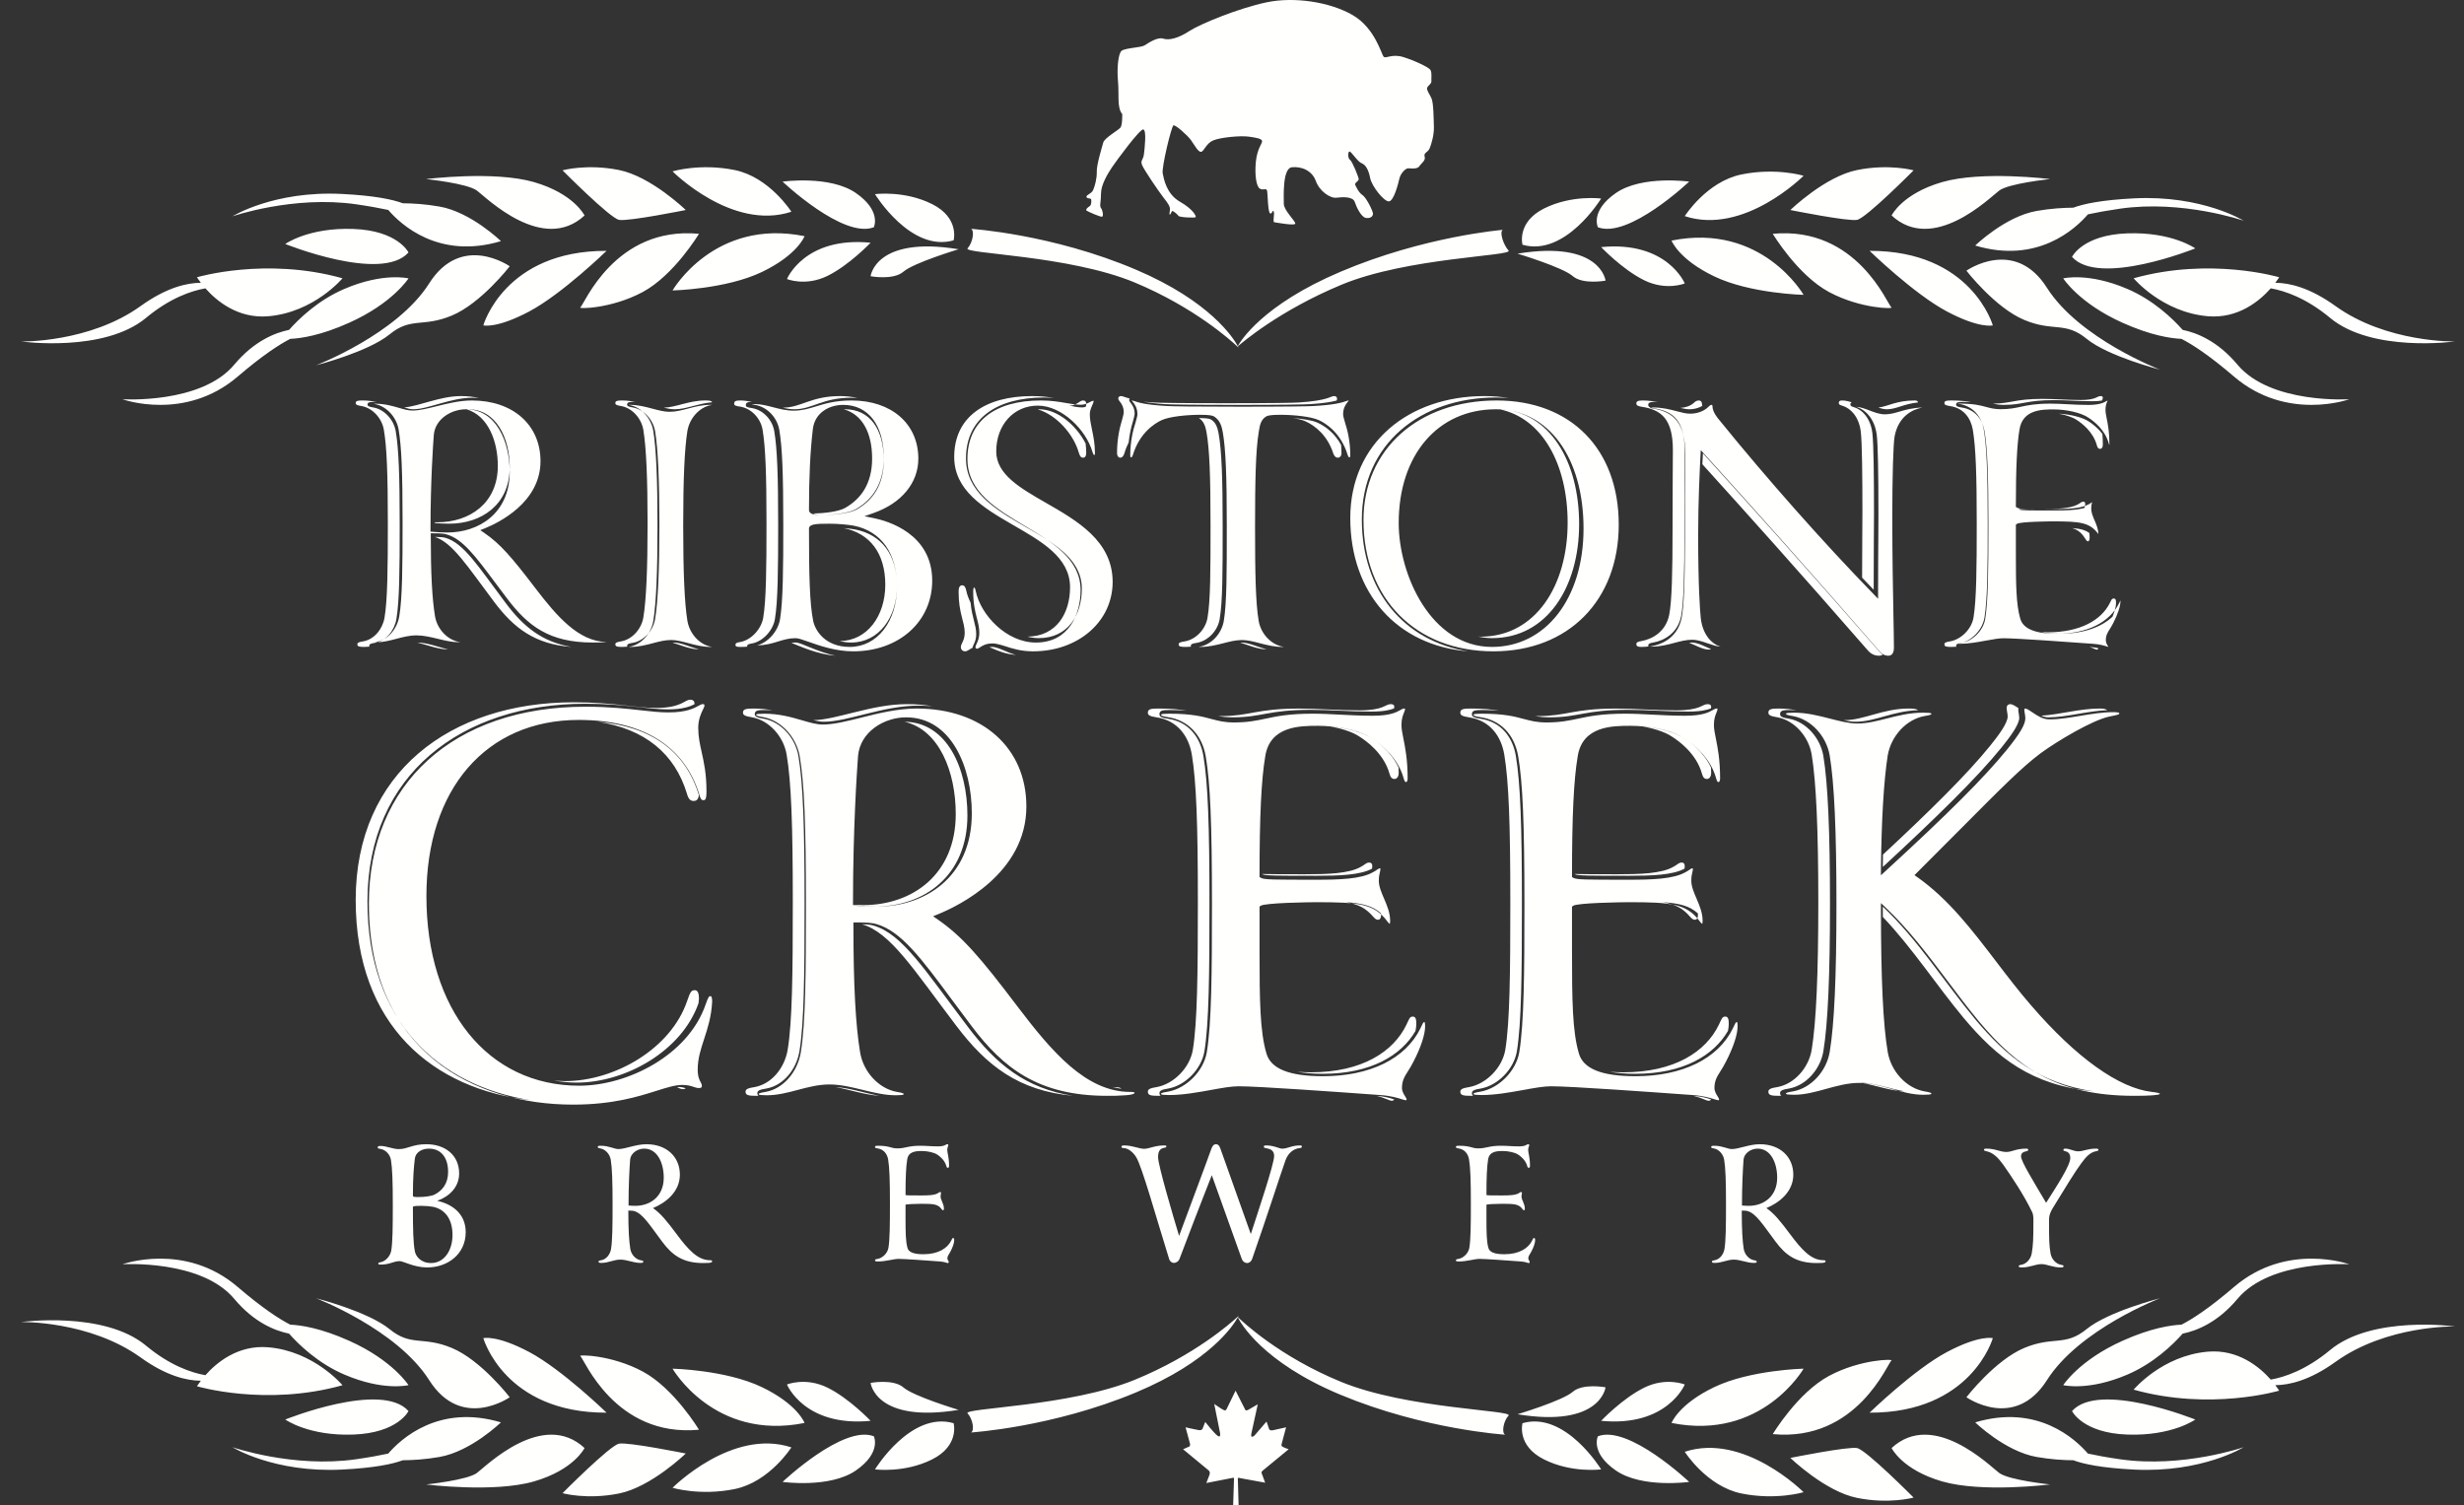 <?xml version="1.0" encoding="UTF-8"?>
<svg width="203px" height="124px" viewBox="0 0 203 124" version="1.1" xmlns="http://www.w3.org/2000/svg" xmlns:xlink="http://www.w3.org/1999/xlink">
    <rect x="0" y="0" width="203" height="124" fill="#333333" stroke="none"/>
    <title>RIBSTONE_LOGO_WHITE</title>
    <g id="Page-1" stroke="none" stroke-width="1" fill="none" fill-rule="evenodd">
        <g id="RSC-Home-2" transform="translate(-621, -25)" fill="#FFFFFE">
            <g id="Group" transform="translate(0, -2)">
                <g id="RIBSTONE_LOGO_WHITE" transform="translate(621.946, 27)">
                    <path d="M73.578,59.462 C76.437,60.131 77.795,63.591 77.795,67.062 C77.795,72.038 74.233,74.569 70.169,74.569 C69.877,74.569 69.598,74.559 69.329,74.546 L69.329,74.605 C69.832,74.648 70.459,74.69 71.13,74.69 C75.194,74.69 78.756,72.159 78.756,67.182 C78.756,63.342 77.097,59.507 73.578,59.462 Z M87.457,90.281 C83.552,89.666 81.127,87.683 78.819,84.632 C75.281,79.976 73.407,76.941 71.021,76.257 C70.837,76.196 70.536,76.159 70.054,76.14 C72.436,76.831 74.309,79.862 77.841,84.512 C80.336,87.808 82.969,89.858 87.457,90.281 Z M71.334,74.69 C70.782,74.69 70.192,74.663 69.528,74.603 L69.329,74.586 L69.329,74.381 C69.329,68.33 69.647,63.599 69.744,62.292 C69.914,60.293 71.89,59.099 73.703,59.099 C77.423,59.099 79.118,63.196 79.118,67.002 C79.118,72.313 75.208,74.69 71.334,74.69 Z M91.767,90.236 C92.512,90.191 92.533,90.05 92.533,90.034 C92.517,89.991 92.452,89.96 92.164,89.96 C88.526,89.96 85.705,86.641 82.897,82.943 C79.804,78.856 78.338,77.15 76.268,75.722 L75.927,75.487 L76.31,75.332 C78.024,74.638 83.613,71.946 83.613,66.441 C83.613,61.616 79.981,58.374 74.575,58.374 C72.996,58.374 71.403,58.773 69.997,59.126 C68.836,59.417 67.739,59.692 66.838,59.692 C66.327,59.692 65.776,59.53 65.136,59.344 C64.259,59.089 63.264,58.8 62.017,58.8 C61.616,58.8 61.394,58.824 61.358,58.87 C61.358,58.87 61.352,58.882 61.352,58.917 C61.372,58.951 61.473,59.009 61.924,59.079 C63.401,59.348 64.668,60.712 64.942,62.322 C65.315,64.527 65.453,67.832 65.453,74.518 C65.453,80.154 65.422,84.328 65.027,86.712 C64.746,88.365 63.559,89.698 62.142,89.956 C61.685,90.027 61.582,90.085 61.562,90.114 C61.562,90.149 61.567,90.163 61.569,90.166 C61.606,90.213 61.828,90.236 62.229,90.236 C63.115,90.236 63.963,90.012 64.783,89.794 C65.615,89.573 66.476,89.345 67.387,89.345 C68.297,89.345 69.231,89.573 70.135,89.793 C71.029,90.011 71.954,90.236 72.841,90.236 C73.243,90.236 73.465,90.213 73.502,90.166 C73.502,90.166 73.508,90.155 73.508,90.12 C73.488,90.085 73.386,90.027 72.935,89.957 C71.458,89.688 70.191,88.324 69.917,86.713 C69.539,84.442 69.364,81.107 69.364,76.219 L69.364,75.996 L69.586,75.996 C70.471,75.996 70.973,76.037 71.262,76.133 C73.294,76.717 74.953,78.956 77.464,82.345 C77.972,83.03 78.515,83.765 79.106,84.544 C81.705,87.987 84.596,90.281 90.261,90.281 C90.817,90.281 91.183,90.281 91.767,90.236 Z M67.878,89.556 C69.077,89.782 70.298,90.197 71.504,90.281 C70.287,90.054 69.067,89.637 67.878,89.556 Z M42.662,111.393 C39.944,109.953 38.873,110.247 38.873,110.247 C38.873,110.247 40.624,116.412 49.025,116.386 C49.025,116.386 45.376,112.84 42.662,111.393 Z M65.34,117.232 C65.34,117.232 64.764,115.686 61.804,114.273 C58.843,112.859 54.463,112.76 54.463,112.76 C54.463,112.76 57.894,118.732 65.34,117.232 Z M70.779,117.057 C70.779,117.057 69.031,115.212 67.222,114.319 C65.412,113.437 63.89,114.064 63.89,114.064 C63.89,114.064 65.331,117.586 70.779,117.057 Z M84.817,32.994 C80.965,32.994 78.756,34.752 78.756,37.819 C78.756,40.513 81.158,41.941 83.482,43.322 C85.743,44.666 88.081,46.056 88.081,48.619 C88.081,50.611 87.115,52.938 84.393,52.938 C81.995,52.938 79.858,50.7 79.439,48.692 C79.426,48.62 79.383,48.406 79.307,48.406 C79.255,48.406 79.232,48.558 79.232,48.7 C79.232,49.752 79.396,50.389 79.541,50.952 C79.645,51.358 79.735,51.708 79.735,52.119 C79.735,52.578 79.603,52.855 79.507,53.058 C79.455,53.166 79.418,53.245 79.418,53.313 C79.418,53.437 79.524,53.443 79.545,53.443 C79.614,53.443 79.677,53.405 79.792,53.33 C79.998,53.195 80.281,53.009 80.843,53.009 C81.049,53.009 81.391,53.085 81.862,53.236 C82.447,53.428 83.162,53.661 84.155,53.661 C87.898,53.661 90.721,51.202 90.721,47.941 C90.721,44.578 87.797,42.902 85.218,41.423 C83.116,40.218 81.13,39.08 81.13,37.195 C81.13,35.007 82.569,33.418 84.553,33.418 C86.546,33.418 88.523,35.418 89.052,37.212 C89.135,37.488 89.185,37.488 89.215,37.488 C89.25,37.488 89.263,37.392 89.263,37.331 C89.263,36.563 89.133,35.94 89.018,35.388 C88.926,34.949 88.839,34.534 88.839,34.128 C88.839,33.849 88.943,33.611 89.034,33.402 C89.096,33.261 89.155,33.127 89.157,33.023 C89.148,33.023 89.133,33.021 89.109,33.021 C89.048,33.021 88.953,33.071 88.852,33.124 C88.663,33.223 88.428,33.347 88.102,33.347 C87.708,33.347 87.327,33.28 86.886,33.204 C86.318,33.106 85.675,32.994 84.817,32.994 Z M56.639,117.791 C56.639,117.791 54.604,114.393 52.008,112.996 C49.407,111.598 46.581,111.584 46.87,111.737 C47.161,111.894 49.687,118.442 56.639,117.791 Z M101.235,52.943 C101.888,53.146 102.62,53.472 103.411,53.506 C102.631,53.29 101.924,52.936 101.317,52.936 C101.289,52.936 101.263,52.941 101.235,52.943 Z M99.422,58.993 C99.767,59.056 100.132,59.099 100.6,59.099 C103.054,59.099 103.477,58.48 107.07,58.48 C108.636,58.48 110.201,58.625 112.02,58.625 C113.042,58.625 113.568,58.496 113.902,58.367 C113.915,58.323 113.925,58.278 113.925,58.231 C113.925,58.085 113.839,58.012 113.629,58.012 C113.164,58.012 113.08,58.523 111.05,58.523 C109.231,58.523 107.666,58.377 106.1,58.377 C102.506,58.377 102.084,58.997 99.63,58.997 C99.558,58.997 99.491,58.995 99.422,58.993 Z M108.901,37.365 C108.986,37.602 109.125,37.708 109.266,37.708 C109.434,37.708 109.574,37.576 109.574,37.338 C109.574,37.098 109.56,36.872 109.541,36.65 C109.013,35.689 108.245,35.107 107.58,34.814 C107.164,34.627 106.378,34.506 105.586,34.444 C105.99,34.509 106.344,34.593 106.577,34.698 C107.417,35.068 108.426,35.886 108.901,37.365 Z M97.662,52.961 C98.583,52.8 99.366,51.969 99.534,51.031 C99.785,49.584 99.785,47.065 99.785,43.367 C99.785,39.321 99.701,37.123 99.45,35.703 C99.366,35.248 99.226,34.792 98.807,34.551 C98.675,34.475 98.311,34.447 97.822,34.444 C98.227,34.688 98.367,35.135 98.45,35.585 C98.702,37.005 98.785,39.203 98.785,43.249 C98.785,46.947 98.785,49.466 98.534,50.913 C98.366,51.852 97.584,52.682 96.662,52.843 C96.299,52.896 96.159,52.95 96.159,53.084 C96.159,53.272 96.327,53.298 96.746,53.298 C96.895,53.298 97.039,53.289 97.181,53.278 C97.171,53.255 97.159,53.234 97.159,53.202 C97.159,53.068 97.299,53.014 97.662,52.961 Z M84.664,33.719 C84.627,33.719 84.594,33.73 84.557,33.731 C86.111,34.18 87.507,35.799 87.925,37.27 C88.028,37.625 88.132,37.708 88.287,37.708 C88.442,37.708 88.545,37.571 88.545,37.324 C88.545,37.037 88.52,36.783 88.493,36.533 C87.744,35.079 86.218,33.719 84.664,33.719 Z M88.508,33.508 C88.526,33.429 88.545,33.35 88.545,33.274 C88.545,33.099 88.464,32.994 88.276,32.994 C88.007,32.994 87.738,33.413 87.254,33.413 C87.201,33.413 87.148,33.407 87.095,33.404 C87.497,33.492 87.858,33.567 88.216,33.567 C88.325,33.567 88.419,33.54 88.508,33.508 Z M100.971,33.357 C104.673,33.357 106.604,33.326 107.006,33.295 C108.139,33.223 108.777,33.107 109.171,33.001 C109.193,32.956 109.212,32.912 109.212,32.88 C109.212,32.693 109.104,32.632 108.97,32.632 C108.648,32.632 108.514,33.004 106.046,33.159 C105.644,33.19 103.713,33.221 100.011,33.221 C96.309,33.221 94.458,33.19 94.056,33.159 C93.757,33.14 93.493,33.118 93.259,33.094 C93.654,33.17 94.209,33.245 95.016,33.295 C95.418,33.326 97.269,33.357 100.971,33.357 Z M91.083,37.333 C91.083,37.574 91.209,37.708 91.359,37.708 C91.484,37.708 91.61,37.601 91.685,37.36 C91.781,37.025 91.903,36.728 92.039,36.458 C92.112,35.777 92.245,35.192 92.383,34.753 C92.433,34.565 92.533,34.218 92.533,34.084 C92.533,33.657 92.358,33.39 92.232,33.229 C92.207,33.203 92.081,33.042 92.081,32.962 C92.081,32.902 92.107,32.868 92.132,32.835 C91.688,32.727 91.574,32.632 91.409,32.632 C91.284,32.632 91.183,32.685 91.183,32.845 C91.183,32.925 91.309,33.086 91.334,33.112 C91.46,33.273 91.635,33.539 91.635,33.967 C91.635,34.1 91.535,34.448 91.484,34.635 C91.284,35.276 91.083,36.211 91.083,37.333 Z M92.3,32.994 L92.293,32.994 C92.316,33.032 92.354,33.081 92.375,33.103 C92.549,33.311 92.762,33.626 92.762,34.124 C92.762,34.259 92.7,34.484 92.619,34.765 L92.592,34.859 C92.399,35.445 92.171,36.374 92.171,37.528 C92.171,37.586 92.186,37.685 92.247,37.685 C92.276,37.685 92.339,37.63 92.387,37.485 C92.946,35.637 94.214,34.87 94.733,34.626 C95.38,34.315 96.851,34.173 97.943,34.173 C98.736,34.173 98.957,34.24 99.077,34.312 C99.562,34.604 99.714,35.14 99.798,35.625 C100.037,37.031 100.125,39.136 100.125,43.389 C100.125,47.174 100.125,49.675 99.88,51.151 C99.7,52.207 98.869,53.101 97.903,53.277 C97.86,53.284 97.823,53.29 97.792,53.296 C97.836,53.297 97.887,53.298 97.943,53.298 C98.647,53.298 99.255,53.142 99.841,52.993 C100.369,52.858 100.866,52.73 101.383,52.73 C101.831,52.73 102.314,52.855 102.826,52.987 C103.42,53.14 104.034,53.298 104.689,53.298 C104.745,53.298 104.796,53.297 104.84,53.296 C104.81,53.29 104.775,53.284 104.735,53.278 C103.763,53.101 102.932,52.207 102.751,51.152 C102.501,49.664 102.453,47.275 102.453,43.389 C102.453,39.711 102.503,37.129 102.751,35.628 L102.778,35.466 C102.846,35.051 102.923,34.58 103.366,34.313 C103.481,34.244 103.709,34.173 104.527,34.173 C105.619,34.173 107.091,34.315 107.739,34.627 C108.256,34.87 109.525,35.637 110.085,37.49 C110.132,37.63 110.195,37.685 110.224,37.685 C110.283,37.685 110.299,37.586 110.299,37.528 C110.299,36.372 110.072,35.444 109.881,34.869 L109.85,34.762 C109.77,34.483 109.708,34.259 109.708,34.124 C109.708,33.628 109.921,33.313 110.082,33.118 C110.113,33.086 110.153,33.033 110.177,32.995 L110.17,32.994 C110.117,32.994 110.066,33.011 109.954,33.049 C109.64,33.155 109.056,33.355 107.253,33.453 C106.878,33.478 105.063,33.508 101.195,33.508 C97.39,33.508 95.611,33.479 95.215,33.453 C93.415,33.355 92.83,33.155 92.516,33.049 C92.405,33.011 92.353,32.994 92.3,32.994 Z M46.87,25.315 C46.581,25.469 49.407,25.455 52.008,24.057 C54.603,22.658 56.639,19.262 56.639,19.262 C49.686,18.609 47.161,25.159 46.87,25.315 Z M34.522,43.593 C34.522,39.71 34.729,36.677 34.793,35.839 C34.906,34.512 36.232,33.719 37.447,33.719 C39.922,33.719 41.048,36.386 41.048,38.864 C41.048,42.323 38.466,43.871 35.906,43.871 C35.442,43.871 35.01,43.84 34.725,43.816 L34.522,43.8 L34.522,43.593 Z M29.961,33.262 C29.904,33.262 29.853,33.262 29.808,33.264 C29.839,33.269 29.875,33.275 29.915,33.282 C30.885,33.458 31.715,34.344 31.895,35.389 C32.132,36.783 32.22,38.869 32.22,43.085 C32.22,46.641 32.201,49.274 31.948,50.78 C31.765,51.853 30.986,52.719 30.055,52.888 C30.013,52.895 29.976,52.901 29.944,52.907 C29.988,52.908 30.039,52.909 30.096,52.909 C30.647,52.909 31.157,52.774 31.696,52.633 C32.229,52.492 32.78,52.346 33.369,52.346 C33.955,52.346 34.552,52.491 35.13,52.631 C35.693,52.768 36.275,52.909 36.829,52.909 C36.886,52.909 36.937,52.908 36.981,52.907 C36.951,52.901 36.916,52.895 36.876,52.889 C35.906,52.713 35.075,51.827 34.895,50.781 C34.656,49.342 34.544,47.237 34.544,44.156 L34.544,43.937 L34.764,43.937 C35.341,43.937 35.657,43.963 35.853,44.03 C37.164,44.403 38.223,45.823 39.827,47.971 C40.148,48.402 40.493,48.863 40.866,49.353 C42.547,51.565 44.308,52.936 47.882,52.936 C48.232,52.936 48.463,52.936 48.831,52.909 C48.908,52.905 48.972,52.898 49.025,52.891 C46.711,52.853 44.923,50.765 43.147,48.441 C41.189,45.873 40.263,44.802 38.958,43.909 L38.621,43.678 L39.001,43.525 C40.076,43.093 43.584,41.417 43.584,37.997 C43.584,35.005 41.312,32.994 37.929,32.994 C36.937,32.994 35.931,33.244 35.043,33.465 C34.301,33.649 33.601,33.824 33.02,33.824 C32.685,33.824 32.329,33.722 31.918,33.602 C31.366,33.443 30.741,33.262 29.961,33.262 Z M41.048,38.499 C41.048,36.11 39.952,33.719 37.624,33.719 C37.587,33.719 37.548,33.726 37.511,33.728 C39.244,34.245 40.068,36.313 40.068,38.383 C40.068,41.463 37.739,43.03 35.082,43.03 C35.013,43.03 34.952,43.026 34.885,43.024 C34.885,43.048 34.884,43.07 34.884,43.093 C35.213,43.12 35.624,43.146 36.062,43.146 C38.72,43.146 41.048,41.579 41.048,38.499 Z M38.006,32.766 C38.178,32.766 38.344,32.778 38.51,32.789 C38.05,32.689 37.564,32.632 37.045,32.632 C35.293,32.632 33.572,33.476 32.346,33.567 C32.621,33.654 32.871,33.719 33.097,33.719 C34.331,33.719 36.154,32.766 38.006,32.766 Z M40.731,49.7 C38.477,46.705 37.282,44.754 35.761,44.314 C35.615,44.265 35.348,44.238 34.884,44.234 C36.359,44.726 37.553,46.648 39.76,49.58 C41.39,51.755 43.126,53.076 46.124,53.298 C43.71,52.881 42.177,51.629 40.731,49.7 Z M63.89,22.989 C63.89,22.989 65.411,23.616 67.222,22.733 C69.03,21.841 70.779,19.996 70.779,19.996 C65.329,19.466 63.89,22.989 63.89,22.989 Z M57.616,33.378 C57.658,33.371 57.694,33.365 57.726,33.359 C57.683,33.357 57.632,33.357 57.576,33.357 C56.889,33.357 56.296,33.513 55.722,33.664 C55.208,33.8 54.721,33.928 54.216,33.928 C53.779,33.928 53.307,33.802 52.807,33.67 C52.227,33.516 51.627,33.357 50.988,33.357 C50.931,33.357 50.881,33.357 50.837,33.359 C50.868,33.365 50.902,33.371 50.942,33.377 C51.892,33.556 52.704,34.455 52.879,35.516 C53.114,36.976 53.224,39.457 53.224,43.327 C53.224,47.198 53.114,49.68 52.879,51.138 C52.704,52.2 51.891,53.1 50.947,53.277 C50.907,53.284 50.87,53.29 50.84,53.296 C50.883,53.297 50.932,53.298 50.988,53.298 C51.675,53.298 52.268,53.141 52.842,52.991 C53.357,52.855 53.843,52.727 54.348,52.727 C54.785,52.727 55.257,52.853 55.757,52.985 C56.337,53.139 56.936,53.298 57.576,53.298 C57.632,53.298 57.682,53.297 57.725,53.296 C57.695,53.29 57.662,53.284 57.622,53.278 C56.673,53.1 55.86,52.2 55.685,51.138 C55.45,49.678 55.34,47.196 55.34,43.327 C55.34,39.459 55.45,36.977 55.685,35.517 C55.86,34.455 56.673,33.556 57.616,33.378 Z M33.775,99.345 C34.125,99.345 34.515,99.384 34.728,99.425 C35.744,99.637 36.335,100.46 36.335,101.748 C36.335,103.037 35.632,104.058 34.579,104.058 C33.687,104.058 33.309,103.475 33.235,103.102 C33.097,102.413 33.071,101.284 33.071,99.438 C33.071,99.345 33.51,99.345 33.775,99.345 Z M33.231,95.47 C33.311,94.845 33.923,94.632 34.39,94.632 C35.4,94.632 35.972,95.381 35.972,96.545 C35.972,97.508 35.507,98.082 34.855,98.42 C34.602,98.545 34.043,98.62 33.55,98.62 C33.27,98.62 33.071,98.62 33.071,98.52 C33.071,97.007 33.151,96.083 33.231,95.47 Z M30.41,103.991 C30.246,104.017 30.221,104.043 30.221,104.108 C30.221,104.186 30.308,104.186 30.435,104.186 C31.176,104.186 31.466,103.9 31.994,103.9 C32.27,103.9 33.173,104.421 34.242,104.421 C35.964,104.421 37.422,103.3 37.422,101.515 C37.422,99.925 36.203,99.17 35.072,98.934 C36.09,98.57 36.881,97.788 36.881,96.68 C36.881,95.168 35.726,94.269 34.18,94.269 C33.023,94.269 32.634,94.672 31.917,94.672 C31.39,94.672 30.912,94.412 30.41,94.412 C30.233,94.412 30.171,94.438 30.171,94.543 C30.171,94.621 30.258,94.634 30.422,94.66 C30.836,94.738 31.189,95.117 31.265,95.573 C31.377,96.264 31.415,97.332 31.415,99.3 C31.415,101.098 31.402,102.324 31.289,103.027 C31.214,103.483 30.824,103.913 30.41,103.991 Z M50.967,95.562 C51.019,94.951 51.637,94.632 52.127,94.632 C53.222,94.632 53.738,95.827 53.738,97.022 C53.738,98.561 52.642,99.345 51.392,99.345 C51.186,99.345 50.993,99.332 50.837,99.319 C50.837,97.645 50.914,96.251 50.967,95.562 Z M53.605,102.295 C54.437,103.415 55.32,104.058 56.982,104.058 C57.146,104.058 57.259,104.058 57.437,104.046 C57.638,104.033 57.726,103.994 57.726,103.916 C57.726,103.84 57.663,103.827 57.549,103.827 C56.528,103.827 55.735,102.927 54.839,101.729 C53.958,100.547 53.491,99.981 52.849,99.53 C53.882,99.105 55.066,98.204 55.066,96.776 C55.066,95.337 54.007,94.269 52.307,94.269 C51.437,94.269 50.579,94.668 50,94.668 C49.661,94.668 49.219,94.396 48.564,94.396 C48.375,94.396 48.299,94.41 48.299,94.501 C48.299,94.565 48.362,94.59 48.526,94.616 C48.942,94.693 49.295,95.093 49.371,95.543 C49.483,96.225 49.522,97.279 49.522,99.222 C49.522,100.997 49.508,102.207 49.396,102.901 C49.32,103.351 49.005,103.751 48.589,103.827 C48.425,103.853 48.362,103.879 48.362,103.942 C48.362,104.033 48.438,104.046 48.627,104.046 C49.168,104.046 49.635,103.775 50.165,103.775 C50.694,103.775 51.248,104.046 51.791,104.046 C51.98,104.046 52.055,104.033 52.055,103.942 C52.055,103.879 51.992,103.853 51.829,103.827 C51.412,103.751 51.058,103.351 50.984,102.901 C50.883,102.283 50.819,101.357 50.819,99.737 C51.084,99.737 51.223,99.749 51.3,99.775 C52.004,99.981 52.559,100.893 53.605,102.295 Z M35.972,53.508 C35.118,53.296 34.263,52.949 33.434,52.936 C34.275,53.145 35.13,53.488 35.972,53.508 Z M95.45,58.494 C95.978,58.494 96.421,58.516 96.811,58.548 C96.24,58.448 95.516,58.374 94.495,58.374 C93.871,58.374 93.621,58.417 93.621,58.715 C93.621,58.927 93.787,59.012 94.329,59.098 C96.077,59.353 96.994,60.671 97.243,62.161 C97.618,64.416 97.742,67.904 97.742,74.328 C97.742,80.199 97.7,84.198 97.327,86.495 C97.076,87.984 95.744,89.302 94.37,89.558 C93.829,89.644 93.621,89.729 93.621,89.941 C93.621,90.239 93.871,90.281 94.495,90.281 C94.554,90.281 94.616,90.275 94.677,90.274 C94.617,90.224 94.577,90.16 94.577,90.061 C94.577,89.848 94.785,89.763 95.325,89.677 C96.699,89.423 98.031,88.103 98.282,86.615 C98.656,84.318 98.697,80.318 98.697,74.448 C98.697,68.024 98.574,64.535 98.198,62.28 C97.949,60.791 97.031,59.473 95.285,59.217 C94.742,59.132 94.577,59.047 94.577,58.835 C94.577,58.537 94.826,58.494 95.45,58.494 Z M34.41,23.352 C31.743,27.549 25.095,30.094 25.095,30.094 C25.095,30.094 29.361,29.004 31.146,27.551 C32.926,26.093 33.875,27.001 36.278,25.998 C38.685,24.996 41.048,21.938 41.048,21.938 C41.048,21.938 37.072,19.145 34.41,23.352 Z M38.873,26.806 C38.873,26.806 39.944,27.099 42.661,25.657 C45.376,24.212 49.025,20.667 49.025,20.667 C40.622,20.639 38.873,26.806 38.873,26.806 Z M57.726,33.141 C57.678,33.02 57.513,32.994 57.17,32.994 C55.807,32.994 54.78,33.557 53.738,33.588 C54.054,33.663 54.355,33.719 54.633,33.719 C55.594,33.719 56.534,33.242 57.726,33.141 Z M54.546,52.936 C54.518,52.936 54.491,52.941 54.463,52.943 C55.117,53.146 55.848,53.472 56.639,53.506 C55.859,53.29 55.152,52.936 54.546,52.936 Z M28.358,33.21 C28.358,33.346 28.495,33.4 28.849,33.454 C29.751,33.617 30.515,34.456 30.678,35.404 C30.924,36.838 31.007,39.058 31.007,43.146 C31.007,46.882 30.979,49.427 30.734,50.889 C30.57,51.837 29.887,52.676 28.986,52.838 C28.631,52.892 28.495,52.946 28.495,53.081 C28.495,53.271 28.658,53.298 29.068,53.298 C29.212,53.298 29.353,53.289 29.492,53.275 C29.484,53.252 29.472,53.232 29.472,53.201 C29.472,53.066 29.608,53.011 29.963,52.957 C30.864,52.795 31.547,51.955 31.711,51.007 C31.957,49.546 31.984,47.001 31.984,43.265 C31.984,39.177 31.902,36.957 31.656,35.522 C31.492,34.575 30.728,33.736 29.827,33.573 C29.472,33.519 29.335,33.464 29.335,33.33 C29.335,33.14 29.499,33.113 29.908,33.113 C29.974,33.113 30.033,33.119 30.097,33.122 C29.745,33.049 29.362,32.994 28.931,32.994 C28.522,32.994 28.358,33.021 28.358,33.21 Z M50.238,52.838 C49.885,52.892 49.75,52.946 49.75,53.081 C49.75,53.271 49.912,53.298 50.319,53.298 C50.464,53.298 50.603,53.289 50.742,53.278 C50.731,53.254 50.72,53.233 50.72,53.201 C50.72,53.066 50.856,53.011 51.207,52.957 C52.102,52.795 52.861,51.955 53.024,51.007 C53.267,49.546 53.376,47.001 53.376,43.265 C53.376,39.529 53.267,36.985 53.024,35.522 C52.861,34.575 52.102,33.736 51.207,33.573 C50.856,33.519 50.72,33.464 50.72,33.33 C50.72,33.14 50.883,33.113 51.29,33.113 C51.336,33.113 51.381,33.118 51.427,33.119 C51.07,33.048 50.702,32.994 50.319,32.994 C49.912,32.994 49.75,33.021 49.75,33.21 C49.75,33.346 49.885,33.4 50.238,33.454 C51.133,33.617 51.891,34.456 52.054,35.404 C52.298,36.865 52.406,39.41 52.406,43.146 C52.406,46.882 52.298,49.427 52.054,50.889 C51.891,51.837 51.133,52.676 50.238,52.838 Z M41.048,115.114 C41.048,115.114 38.685,112.055 36.278,111.054 C33.874,110.053 32.926,110.961 31.146,109.501 C29.361,108.048 25.095,106.959 25.095,106.959 C25.095,106.959 31.742,109.503 34.41,113.701 C37.073,117.908 41.048,115.114 41.048,115.114 Z M53.155,89.864 C54.007,89.597 54.678,89.384 55.272,89.384 C55.717,89.384 55.99,89.475 56.21,89.549 C56.362,89.601 56.483,89.641 56.632,89.641 C56.86,89.641 56.877,89.56 56.877,89.438 C56.877,89.347 56.85,89.291 56.786,89.174 C56.681,88.979 56.536,88.714 56.536,88.115 C56.536,87.216 56.792,86.432 57.063,85.604 C57.357,84.702 57.662,83.769 57.726,82.516 C57.726,82.226 57.668,82.068 57.61,82.068 C57.475,82.068 57.429,82.068 57.182,82.773 C55.734,86.951 50.753,89.448 46.773,89.448 C39.243,89.448 34.184,83.17 34.184,73.825 C34.184,65.009 39.109,59.313 46.73,59.313 C51.999,59.313 55.438,61.447 56.675,65.485 C56.794,65.924 56.911,65.924 57.015,65.924 C57.118,65.924 57.259,65.924 57.259,65.209 C57.259,63.751 57.049,62.806 56.863,61.972 C56.717,61.318 56.579,60.699 56.579,59.963 C56.579,59.262 56.818,58.768 56.976,58.441 C57.026,58.339 57.087,58.212 57.089,58.171 C57.089,58.024 57.089,58.012 56.93,58.012 C56.854,58.012 56.756,58.066 56.619,58.141 C56.244,58.348 55.616,58.694 54.124,58.694 C53.405,58.694 52.675,58.612 51.828,58.516 C50.671,58.387 49.231,58.224 47.283,58.224 C36.447,58.224 29.446,64.582 29.446,74.423 C29.446,86.649 38.133,91.006 46.263,91.006 C49.54,91.006 51.629,90.346 53.155,89.864 Z M71.047,18.721 C71.047,18.721 71.703,17.375 69.555,15.894 C67.401,14.419 63.528,14.964 63.528,14.964 C63.528,14.964 68.525,19.698 71.047,18.721 Z M71.048,118.332 C68.523,117.353 63.528,122.09 63.528,122.09 C63.528,122.09 67.399,122.632 69.554,121.157 C71.702,119.677 71.048,118.332 71.048,118.332 Z M71.142,121.057 C71.142,121.057 73.56,121.382 75.845,120.237 C78.126,119.097 77.62,117.253 77.62,117.253 C74.091,116.232 71.142,121.057 71.142,121.057 Z M70.779,113.933 C70.779,113.933 71.171,117.279 78.03,116.155 C78.03,116.155 74.333,115.044 73.487,114.31 C72.65,113.581 70.779,113.933 70.779,113.933 Z M40.323,117.185 C35.2,115.651 32.068,118.561 31.039,119.757 C30.339,119.909 29.479,120.066 28.398,120.222 C23.231,120.97 18.206,119.232 18.206,119.232 C18.206,119.232 21.625,121.352 27.221,121.074 C29.957,120.937 31.436,120.606 32.239,120.305 C33.043,120.3 34.088,120.242 35.264,120.034 C37.861,119.58 40.323,117.185 40.323,117.185 Z M105.223,119.399 C105.223,119.399 104.696,119.218 104.682,119.155 C104.682,119.155 104.599,119.141 104.641,118.974 C104.682,118.807 105.01,117.592 105.01,117.592 L103.945,117.829 C103.945,117.829 103.657,117.905 103.602,117.712 C103.548,117.516 103.396,117.121 103.396,117.121 L102.416,118.259 C102.416,118.259 102.043,118.6 102.153,118.088 L102.677,115.697 L101.907,116.142 C101.907,116.142 101.68,116.268 101.645,116.142 L100.848,114.573 L100.121,116.065 C100.121,116.065 100.065,116.247 99.901,116.183 C99.736,116.12 99.09,115.668 99.09,115.668 L99.571,118.064 C99.571,118.064 99.654,118.495 99.364,118.288 C99.076,118.08 98.349,117.149 98.349,117.149 L98.13,117.702 C98.13,117.702 98.081,117.864 97.805,117.821 C97.531,117.779 96.728,117.592 96.728,117.592 L97.086,118.913 C97.086,118.913 97.147,119.128 97.024,119.182 C96.9,119.238 96.522,119.399 96.522,119.399 L98.588,121.107 C98.588,121.107 98.809,121.224 98.692,121.528 C98.576,121.834 98.438,122.181 98.438,122.181 L100.608,121.756 C100.608,121.756 100.719,121.701 100.719,121.834 L100.649,124 L101.097,124 L101.034,121.814 C101.034,121.814 101.021,121.743 101.103,121.756 C101.185,121.772 103.287,122.154 103.287,122.154 L103.019,121.432 C103.019,121.432 102.909,121.279 103.116,121.134 L105.223,119.399 Z M50.054,118.939 C49.297,119.087 45.399,123.018 45.399,123.018 C45.399,123.018 47.388,123.577 50.042,123.046 C52.697,122.519 55.551,119.75 55.551,119.75 C55.551,119.75 50.806,118.794 50.054,118.939 Z M54.463,122.574 C54.463,122.574 56.728,123.26 59.586,122.678 C62.448,122.091 64.253,119.245 64.253,119.245 C59.365,117.639 54.463,122.574 54.463,122.574 Z M47.212,119.298 C43.786,116.131 39.141,120.752 38.352,121.349 C37.564,121.947 34.159,122.3 34.159,122.3 C34.159,122.3 39.757,123.004 43.055,122.048 C46.351,121.091 47.212,119.298 47.212,119.298 Z M154.896,119.3 C154.896,119.3 155.757,121.092 159.052,122.047 C162.35,123.005 167.949,122.299 167.949,122.299 C167.949,122.299 164.542,121.946 163.755,121.348 C162.966,120.752 158.322,116.13 154.896,119.3 Z M27.27,114.125 C27.27,114.125 24.932,111.323 21.159,110.999 C18.649,110.784 16.881,112.275 15.977,113.299 C14.821,113.094 13.056,112.504 11.081,110.861 C7.611,107.977 0.802,108.919 0.802,108.919 C0.802,108.919 6.423,108.801 10.643,111.839 C12.759,113.363 14.445,113.749 15.601,113.755 C15.394,114.028 15.282,114.21 15.282,114.21 C15.282,114.21 20.94,115.898 27.27,114.125 Z M191.026,111.224 C189.052,112.865 187.288,113.456 186.132,113.661 C185.228,112.639 183.46,111.145 180.949,111.36 C177.175,111.685 174.837,114.489 174.837,114.489 C181.166,116.26 186.826,114.572 186.826,114.572 C186.826,114.572 186.715,114.39 186.509,114.119 C187.665,114.113 189.349,113.726 191.465,112.2 C195.685,109.163 201.305,109.282 201.305,109.282 C201.305,109.282 194.498,108.339 191.026,111.224 Z M173.71,120.224 C172.629,120.067 171.77,119.909 171.07,119.757 C170.04,118.561 166.908,115.65 161.785,117.186 C161.785,117.186 164.248,119.578 166.845,120.034 C168.02,120.241 169.065,120.3 169.869,120.305 C170.671,120.607 172.15,120.937 174.887,121.074 C180.483,121.353 183.902,119.231 183.902,119.231 C183.902,119.231 178.876,120.969 173.71,120.224 Z M146.557,120.113 C146.557,120.113 149.41,122.881 152.066,123.41 C154.718,123.938 156.709,123.381 156.709,123.381 C156.709,123.381 152.811,119.451 152.053,119.302 C151.301,119.156 146.557,120.113 146.557,120.113 Z M137.855,119.608 C137.855,119.608 139.658,122.454 142.521,123.042 C145.379,123.621 147.645,122.937 147.645,122.937 C147.645,122.937 142.743,118.003 137.855,119.608 Z M131.329,114.296 C131.329,114.296 129.459,113.943 128.62,114.672 C127.774,115.406 124.077,116.517 124.077,116.517 C130.937,117.642 131.329,114.296 131.329,114.296 Z M130.698,118.332 C130.698,118.332 130.042,119.678 132.192,121.158 C134.346,122.634 138.218,122.089 138.218,122.089 C138.218,122.089 133.22,117.354 130.698,118.332 Z M124.488,117.252 C124.488,117.252 123.982,119.099 126.262,120.238 C128.546,121.382 130.966,121.057 130.966,121.057 C130.966,121.057 128.016,116.234 124.488,117.252 Z M109.567,113.858 C104.446,111.766 101.371,108.84 101.042,108.518 C101.077,108.453 101.099,108.409 101.099,108.409 C101.099,108.409 101.064,108.442 101.013,108.49 C101.013,108.489 101.009,108.486 101.009,108.486 L101.011,108.491 C100.498,108.968 97.471,111.663 92.541,113.679 C87.116,115.893 78.34,115.993 78.771,116.446 C79.193,116.894 79.361,117.869 79.053,118.017 C79.053,118.017 85.732,117.602 92.625,114.726 C98.771,112.162 100.686,109.162 101.033,108.534 C101.245,108.96 103.044,112.223 109.483,114.906 C116.375,117.783 123.055,118.199 123.055,118.199 C122.748,118.05 122.914,117.074 123.337,116.626 C123.768,116.175 114.991,116.076 109.567,113.858 Z M47.212,17.754 C47.212,17.754 46.349,15.961 43.055,15.005 C39.758,14.047 34.159,14.754 34.159,14.754 C34.159,14.754 37.566,15.106 38.353,15.707 C39.141,16.299 43.786,20.922 47.212,17.754 Z M112.571,75.778 C112.703,75.778 112.837,75.701 112.837,75.356 C112.837,75.319 112.829,75.285 112.828,75.249 C112.167,74.659 111.373,74.421 109.937,74.327 C110.978,74.498 111.59,74.836 112.172,75.508 C112.304,75.663 112.437,75.778 112.571,75.778 Z M111.172,71.414 C110.188,71.986 108.351,72.028 106.554,72.028 C104.827,72.028 103.734,72.027 103.048,72.007 L103.048,72.02 C103.26,72.152 104.331,72.152 107.535,72.152 C109.295,72.152 111.094,72.107 112.09,71.568 C112.103,71.503 112.112,71.441 112.112,71.371 C112.112,71.153 112.026,71.064 111.856,71.064 C111.6,71.064 111.514,71.241 111.172,71.414 Z M105.949,88.302 C106.528,88.407 107.208,88.468 108.031,88.468 C111.983,88.468 114.496,86.961 115.672,84.937 C115.71,84.733 115.738,84.537 115.738,84.366 C115.738,83.973 115.696,83.754 115.441,83.754 C115.186,83.754 115.144,83.973 114.931,84.41 C113.866,86.64 111.268,88.345 107.054,88.345 C106.654,88.345 106.289,88.328 105.949,88.302 Z M113.523,63.721 C113.608,64.01 113.693,64.175 113.948,64.175 C114.118,64.175 114.288,64.01 114.288,63.68 C114.288,63.522 114.281,63.387 114.277,63.24 C113.678,61.934 112.511,61.104 111.992,60.78 C111.225,60.269 109.797,59.93 108.487,59.825 C109.484,59.989 110.44,60.278 111.019,60.664 C111.614,61.034 113.056,62.068 113.523,63.721 Z M80.82,53.298 C80.727,53.298 80.645,53.307 80.568,53.321 C80.651,53.353 80.735,53.387 80.826,53.425 C81.316,53.639 81.935,53.893 82.744,53.957 C82.358,53.846 82.026,53.704 81.738,53.578 C81.33,53.403 80.999,53.298 80.82,53.298 Z M78.56,53.661 C78.776,53.661 78.908,53.492 79.177,53.366 C79.218,53.1 79.481,52.868 79.481,52.244 C79.481,51.48 79.132,50.893 79.017,49.655 C78.864,49.334 78.735,49.009 78.666,48.68 C78.612,48.384 78.507,48.222 78.321,48.222 C78.136,48.222 78.03,48.384 78.03,48.734 C78.03,50.564 78.533,51.21 78.533,52.126 C78.533,52.799 78.215,53.015 78.215,53.311 C78.215,53.526 78.374,53.661 78.56,53.661 Z M91.6,94.584 C92.013,94.584 92.426,94.951 92.658,95.331 C93.149,96.126 94.271,100.193 95.38,103.742 C95.432,103.908 95.587,104.046 95.769,104.046 C95.961,104.046 96.168,103.895 96.22,103.742 C98.194,98.526 98.645,97.491 98.89,96.82 L101.368,103.742 C101.432,103.921 101.614,104.058 101.795,104.058 C101.975,104.058 102.143,103.921 102.206,103.742 C103.588,99.777 104.414,97.149 104.956,95.608 C105.175,94.989 105.627,94.635 106.143,94.584 C106.273,94.571 106.311,94.534 106.311,94.471 C106.311,94.407 106.285,94.369 106.155,94.369 C105.459,94.369 105.135,94.635 104.684,94.635 C104.44,94.635 104.026,94.369 103.368,94.369 C103.226,94.369 103.175,94.395 103.175,94.483 C103.175,94.547 103.226,94.571 103.381,94.597 C103.73,94.66 104.026,94.787 104.026,95.241 C104.026,95.91 102.659,99.953 102.104,101.671 L99.614,94.673 C99.536,94.445 99.446,94.269 99.226,94.269 C99.033,94.269 98.929,94.445 98.853,94.647 C98.387,95.974 96.929,99.827 96.194,101.823 C95.678,100.105 94.465,96 94.465,95.343 C94.465,94.939 94.555,94.621 94.994,94.559 C95.096,94.547 95.148,94.509 95.148,94.445 C95.148,94.382 95.096,94.369 94.981,94.369 C94.181,94.369 93.729,94.647 93.316,94.647 C92.903,94.647 92.349,94.369 91.678,94.369 C91.484,94.369 91.446,94.407 91.446,94.483 C91.446,94.547 91.509,94.584 91.6,94.584 Z M77.668,37.648 C77.668,43.123 87.212,43.42 87.212,48.383 C87.212,50.5 86.111,52.427 83.703,52.451 C84.008,52.525 84.318,52.573 84.63,52.573 C87.07,52.573 88.183,50.631 88.183,48.501 C88.183,43.538 78.638,43.242 78.638,37.766 C78.638,34.476 81.186,32.75 85.064,32.75 C85.369,32.75 85.641,32.765 85.9,32.786 C85.397,32.706 84.819,32.632 84.094,32.632 C80.216,32.632 77.668,34.358 77.668,37.648 Z M92.54,23.274 C97.462,25.327 100.488,28.067 101.009,28.559 C101.063,28.609 101.099,28.643 101.099,28.643 C101.099,28.643 101.077,28.599 101.04,28.531 C101.357,28.251 104.434,25.597 109.567,23.46 C114.993,21.201 123.768,21.101 123.337,20.64 C122.914,20.183 122.562,19.087 122.868,18.936 C122.868,18.936 116.374,19.462 109.483,22.393 C103.038,25.129 101.242,28.129 101.032,28.515 C100.684,27.873 98.767,24.817 92.625,22.21 C85.732,19.278 79.053,18.854 79.053,18.854 C79.361,19.004 79.193,19.999 78.771,20.456 C78.34,20.916 87.116,21.017 92.54,23.274 Z M55.551,17.302 C55.551,17.302 52.698,14.534 50.042,14.005 C47.388,13.477 45.399,14.033 45.399,14.033 C45.399,14.033 49.297,17.963 50.054,18.114 C50.805,18.259 55.551,17.302 55.551,17.302 Z M64.253,17.445 C64.253,17.445 62.448,14.599 59.586,14.01 C56.729,13.43 54.463,14.118 54.463,14.118 C54.463,14.118 59.363,19.05 64.253,17.445 Z M91.446,89.696 C91.354,89.603 91.201,89.574 90.979,89.574 C90.892,89.574 90.807,89.561 90.721,89.556 C90.958,89.624 91.201,89.669 91.446,89.696 Z M88.59,17.365 C88.735,17.453 89.765,17.916 89.867,17.849 C89.97,17.783 89.908,17.322 89.763,17.145 C89.619,16.969 89.763,16.64 89.763,15.937 C89.763,15.232 90.299,14.331 90.668,13.781 C91.039,13.232 92.987,10.577 93.254,10.665 C93.522,10.752 93.364,12.154 93.302,12.681 C93.24,13.21 92.973,13.21 93.159,13.629 C93.344,14.045 94.494,15.739 94.886,16.245 C95.278,16.751 95.462,16.993 95.442,17.277 C95.421,17.564 95.36,17.694 95.442,17.673 C95.524,17.651 95.565,17.387 95.647,17.387 C95.73,17.387 96.059,17.651 96.142,17.783 C96.223,17.916 97.498,17.959 97.56,17.893 C97.622,17.828 97.377,17.255 96.264,16.618 C95.153,15.98 94.947,14.769 94.845,14.287 C94.743,13.803 95.565,10.396 95.73,10.329 C95.895,10.263 96.882,11.143 97.17,11.539 C97.458,11.933 97.765,12.551 98.012,12.506 C98.26,12.461 98.425,11.802 99.022,11.561 C99.618,11.318 101.224,11.165 101.901,11.253 C102.579,11.342 103.012,11.427 103.034,11.625 C103.053,11.825 102.622,12.241 102.518,13.342 C102.415,14.442 102.559,15.367 102.849,15.54 C103.136,15.716 103.382,15.453 103.444,15.716 C103.504,15.98 103.504,17.565 103.711,17.587 C103.917,17.608 103.856,17.255 103.979,17.41 C104.101,17.565 103.876,18.29 104.04,18.312 C104.206,18.334 105.748,18.62 105.769,18.422 C105.789,18.224 104.822,17.324 104.822,16.795 C104.822,16.266 104.698,13.869 105.482,13.781 C106.262,13.693 107.148,14.045 107.457,14.902 C107.765,15.762 108.649,16.354 109.164,16.288 C109.678,16.222 110.518,16.19 110.663,16.63 C110.806,17.071 111.206,17.887 111.575,17.951 C111.946,18.018 112.187,17.828 112.167,17.585 C112.146,17.344 111.611,16.266 111.302,16.069 C110.994,15.871 110.79,15.408 110.706,15.232 C110.624,15.057 111.015,14.924 110.994,14.748 C110.975,14.573 110.459,13.275 110.275,13.166 C110.089,13.055 110.089,12.506 110.232,12.484 C110.377,12.461 110.892,13.32 111.241,13.453 C111.59,13.583 111.817,14.045 111.94,14.684 C112.063,15.322 113.067,16.611 113.478,16.59 C113.89,16.568 114.245,15.144 114.347,14.705 C114.451,14.265 114.86,13.867 115.065,13.867 C115.271,13.867 115.828,13.957 115.992,13.693 C116.158,13.429 116.528,13.231 116.425,12.902 C116.321,12.571 116.693,12.571 116.838,12.219 C116.983,11.869 117.206,11.119 117.187,10.46 C117.165,9.802 117.165,8.482 116.983,8.086 C116.797,7.69 116.589,7.447 116.63,7.25 C116.673,7.053 117.001,6.919 116.983,6.678 C116.961,6.438 117.043,5.975 116.898,5.755 C116.754,5.536 115.581,4.984 114.658,4.699 C113.732,4.415 113.236,4.854 113.052,4.676 C112.866,4.502 112.353,2.323 110.501,1.247 C108.649,0.17 105.707,-0.293 103.403,0.192 C101.099,0.675 97.93,1.974 97.026,2.567 C96.12,3.161 95.36,3.337 94.886,3.183 C94.413,3.029 93.673,3.535 93.364,3.732 C93.056,3.93 91.827,3.938 91.469,4.177 C91.187,4.368 91.059,5.602 91.162,6.7 C91.266,7.8 91.059,8.855 91.512,9.405 C91.512,9.405 91.534,10.285 91.369,10.505 C91.203,10.725 90.051,11.361 89.949,11.737 C89.847,12.11 89.393,13.583 89.414,14.132 C89.436,14.684 89.25,15.367 89.107,15.673 C88.962,15.98 88.488,16.069 88.571,16.245 C88.653,16.42 88.962,16.266 88.962,16.487 C88.962,16.706 88.962,16.904 88.817,16.993 C88.674,17.079 88.448,17.277 88.59,17.365 Z M28.398,16.831 C29.48,16.988 30.34,17.146 31.041,17.297 C32.071,18.495 35.201,21.402 40.323,19.867 C40.323,19.867 37.858,17.473 35.264,17.018 C34.088,16.811 33.044,16.753 32.239,16.747 C31.437,16.446 29.958,16.116 27.221,15.979 C21.626,15.698 18.206,17.821 18.206,17.821 C18.206,17.821 23.232,16.083 28.398,16.831 Z M11.082,26.191 C13.056,24.55 14.82,23.96 15.977,23.755 C16.881,24.778 18.65,26.27 21.158,26.055 C24.935,25.731 27.27,22.927 27.27,22.927 C20.941,21.155 15.281,22.843 15.281,22.843 C15.281,22.843 15.393,23.026 15.6,23.298 C14.444,23.304 12.758,23.69 10.642,25.214 C6.424,28.251 0.802,28.134 0.802,28.134 C0.802,28.134 7.611,29.075 11.082,26.191 Z M77.62,19.8 C77.62,19.8 78.126,17.954 75.846,16.814 C73.561,15.671 71.142,15.996 71.142,15.996 C71.142,15.996 74.092,20.818 77.62,19.8 Z M63.561,33.585 C63.55,33.585 63.539,33.582 63.528,33.582 C63.844,33.661 64.165,33.719 64.497,33.719 C65.987,33.719 66.797,32.767 69.203,32.767 C69.368,32.767 69.531,32.776 69.691,32.787 C69.239,32.688 68.765,32.632 68.268,32.632 C65.862,32.632 65.051,33.585 63.561,33.585 Z M70.779,22.757 C70.779,22.757 72.647,23.109 73.488,22.38 C74.332,21.646 78.03,20.535 78.03,20.535 C71.168,19.41 70.779,22.757 70.779,22.757 Z M54.463,23.93 C54.463,23.93 58.843,23.83 61.805,22.417 C64.766,21.004 65.34,19.458 65.34,19.458 C57.895,17.957 54.463,23.93 54.463,23.93 Z M168.279,32.964 C169.276,32.964 170.273,33.056 171.432,33.056 C171.777,33.056 172.029,33.033 172.226,32.999 C172.264,32.917 172.299,32.848 172.299,32.77 C172.299,32.678 172.246,32.632 172.112,32.632 C171.815,32.632 171.761,32.955 170.468,32.955 C169.309,32.955 168.312,32.863 167.315,32.863 C165.047,32.863 164.756,33.246 163.235,33.253 C163.508,33.312 163.779,33.357 164.157,33.357 C165.719,33.357 165.989,32.964 168.279,32.964 Z M171.803,36.677 C171.858,36.872 171.913,36.982 172.079,36.982 C172.19,36.982 172.299,36.872 172.299,36.649 C172.299,36.308 172.283,36.015 172.261,35.748 C171.874,35.238 171.408,34.899 171.163,34.739 C170.622,34.368 169.579,34.129 168.674,34.082 C169.268,34.195 169.828,34.377 170.177,34.617 C170.562,34.868 171.499,35.564 171.803,36.677 Z M167.223,52.08 C167.631,52.163 168.126,52.211 168.741,52.211 C170.756,52.211 172.198,51.647 173.094,50.81 C173.268,50.388 173.387,49.985 173.387,49.681 C173.387,49.443 173.36,49.31 173.193,49.31 C173.028,49.31 173,49.443 172.862,49.708 C172.172,51.06 170.487,52.094 167.752,52.094 C167.563,52.094 167.392,52.087 167.223,52.08 Z M160.509,33.254 C160.442,33.254 160.385,33.255 160.335,33.257 C160.364,33.263 160.397,33.268 160.436,33.275 C161.522,33.431 162.291,34.225 162.491,35.397 C162.727,36.797 162.815,38.897 162.815,43.148 C162.815,46.729 162.795,49.38 162.545,50.897 C162.374,51.907 161.46,52.839 160.468,53.02 C160.426,53.027 160.39,53.033 160.358,53.039 C160.401,53.04 160.453,53.041 160.509,53.041 C161.22,53.041 161.991,52.901 162.672,52.777 C163.242,52.672 163.733,52.583 164.12,52.583 C165.203,52.583 169.452,52.893 171.495,53.041 C172.054,53.079 172.422,53.194 172.64,53.262 C172.682,53.275 172.726,53.289 172.762,53.298 C172.748,53.273 172.731,53.245 172.716,53.223 C172.643,53.106 172.545,52.946 172.545,52.75 C172.545,52.348 172.686,52.122 172.866,51.836 C172.953,51.697 173.052,51.54 173.157,51.329 C173.529,50.607 173.75,49.941 173.75,49.54 C173.75,49.512 173.75,49.488 173.749,49.468 C173.741,49.487 173.731,49.506 173.723,49.525 L173.655,49.666 C172.867,51.285 170.992,52.215 168.51,52.215 C166.705,52.215 165.716,51.799 165.489,50.945 C165.158,49.806 165.134,48.177 165.134,45.629 L165.134,43.226 L165.221,43.16 C165.478,42.967 168.135,42.954 168.162,42.954 C170.423,42.954 171.213,43.034 171.923,43.986 L171.93,43.995 C171.925,43.593 171.768,43.224 171.615,42.867 C171.474,42.537 171.341,42.224 171.341,41.907 C171.341,41.691 171.373,41.555 171.397,41.455 C171.406,41.423 171.412,41.395 171.416,41.37 C171.403,41.378 171.387,41.39 171.367,41.404 C171.311,41.444 171.243,41.491 171.149,41.539 C170.501,41.908 169.366,41.939 168.162,41.939 C165.844,41.939 165.426,41.939 165.24,41.826 L165.134,41.762 L165.134,41.638 C165.134,38.538 165.226,36.613 165.431,35.397 C165.687,33.73 167.303,33.73 168.268,33.73 C169.189,33.73 170.465,33.966 171.121,34.416 C171.613,34.734 172.489,35.438 172.788,36.536 C172.808,36.607 172.822,36.643 172.832,36.661 C172.832,36.644 172.84,36.614 172.84,36.567 C172.84,35.584 172.713,34.954 172.621,34.495 C172.564,34.209 172.518,33.983 172.518,33.763 C172.518,33.428 172.597,33.233 172.656,33.09 C172.672,33.05 172.685,33.02 172.692,32.994 C172.668,33.003 172.635,33.021 172.585,33.05 C172.378,33.167 172.031,33.362 171.105,33.362 C170.503,33.362 169.947,33.333 169.41,33.305 C168.914,33.279 168.446,33.254 167.975,33.254 C166.752,33.254 166.113,33.391 165.549,33.511 C165.064,33.616 164.605,33.713 163.881,33.713 C163.375,33.713 163.039,33.623 162.683,33.528 C162.206,33.399 161.666,33.254 160.509,33.254 Z M171.068,44.596 C171.14,44.596 171.212,44.537 171.212,44.27 C171.212,44.148 171.201,44.03 171.185,43.914 C170.851,43.663 170.426,43.552 169.761,43.509 C170.253,43.649 170.559,43.907 170.852,44.388 C170.924,44.507 170.996,44.596 171.068,44.596 Z M151.613,33.147 C151.352,33.06 151.086,32.994 150.812,32.994 C150.625,32.994 150.545,33.048 150.545,33.209 C150.545,33.37 150.758,33.397 150.972,33.477 C151.426,33.638 152.199,34.228 152.358,35.569 C152.465,36.481 152.492,39.242 152.492,42.165 C152.492,43.378 152.47,44.909 152.466,47.589 C152.784,47.922 153.104,48.26 153.419,48.585 C153.419,45.34 153.446,43.624 153.446,42.283 C153.446,39.361 153.419,36.598 153.312,35.686 C153.152,34.346 152.38,33.756 151.926,33.595 C151.712,33.514 151.499,33.488 151.499,33.326 C151.499,33.226 151.544,33.177 151.613,33.147 Z M150.908,59.326 C151.271,59.407 151.62,59.462 151.949,59.462 C153.517,59.462 155.05,58.565 157.071,58.513 C156.953,58.403 156.717,58.374 156.3,58.374 C154.187,58.374 152.613,59.333 150.998,59.333 C150.969,59.333 150.938,59.327 150.908,59.326 Z M159.731,52.838 C159.381,52.892 159.247,52.946 159.247,53.081 C159.247,53.271 159.408,53.298 159.812,53.298 C159.95,53.298 160.091,53.291 160.232,53.281 C160.221,53.257 160.21,53.235 160.21,53.201 C160.21,53.066 160.344,53.011 160.694,52.957 C161.582,52.795 162.443,51.955 162.605,51.007 C162.846,49.546 162.873,47.001 162.873,43.265 C162.873,39.177 162.793,36.957 162.55,35.522 C162.389,34.575 161.797,33.736 160.667,33.573 C160.317,33.519 160.21,33.464 160.21,33.33 C160.21,33.14 160.372,33.113 160.774,33.113 C161.027,33.113 161.25,33.12 161.451,33.132 C161.061,33.055 160.563,32.994 159.812,32.994 C159.408,32.994 159.247,33.021 159.247,33.21 C159.247,33.346 159.354,33.4 159.704,33.454 C160.834,33.617 161.426,34.456 161.587,35.404 C161.829,36.838 161.91,39.058 161.91,43.146 C161.91,46.882 161.885,49.427 161.642,50.889 C161.48,51.837 160.619,52.676 159.731,52.838 Z M146.588,58.494 C146.76,58.494 146.928,58.509 147.097,58.521 C146.621,58.434 146.13,58.374 145.624,58.374 C144.995,58.374 144.744,58.417 144.744,58.715 C144.744,58.927 144.954,59.012 145.499,59.098 C146.884,59.353 148.06,60.671 148.311,62.161 C148.689,64.457 148.858,68.456 148.858,74.328 C148.858,80.199 148.689,84.198 148.311,86.495 C148.06,87.984 146.884,89.302 145.499,89.558 C144.954,89.644 144.744,89.729 144.744,89.941 C144.744,90.239 144.995,90.281 145.624,90.281 C145.684,90.281 145.742,90.272 145.802,90.27 C145.744,90.221 145.707,90.157 145.707,90.061 C145.707,89.848 145.917,89.763 146.463,89.677 C147.847,89.423 149.023,88.103 149.274,86.615 C149.652,84.318 149.82,80.318 149.82,74.448 C149.82,68.576 149.652,64.578 149.274,62.28 C149.023,60.791 147.847,59.473 146.463,59.217 C145.917,59.132 145.707,59.047 145.707,58.835 C145.707,58.537 145.957,58.494 146.588,58.494 Z M157.071,33.155 C157.056,33.043 156.978,32.994 156.792,32.994 C155.278,32.994 154.603,33.487 153.808,33.576 C154.038,33.658 154.269,33.719 154.501,33.719 C155.28,33.719 155.873,33.281 157.071,33.155 Z M136.767,19.821 C136.767,19.821 137.342,21.367 140.303,22.779 C143.264,24.193 147.645,24.292 147.645,24.292 C147.645,24.292 144.214,18.321 136.767,19.821 Z M130.966,20.358 C130.966,20.358 132.714,22.204 134.522,23.094 C136.333,23.978 137.855,23.352 137.855,23.352 C137.855,23.352 136.416,19.83 130.966,20.358 Z M145.106,19.262 C145.106,19.262 147.142,22.659 149.738,24.057 C152.34,25.455 155.164,25.469 154.876,25.315 C154.585,25.159 152.059,18.609 145.106,19.262 Z M138.504,90.217 C139.372,90.276 139.945,90.454 140.288,90.56 C140.426,90.604 140.556,90.643 140.608,90.643 C140.677,90.643 140.681,90.634 140.681,90.569 C140.681,90.518 140.611,90.404 140.553,90.312 C140.441,90.131 140.301,89.907 140.301,89.632 C140.301,89.035 140.517,88.692 140.792,88.258 C140.93,88.038 141.089,87.789 141.256,87.452 C141.851,86.301 142.206,85.227 142.206,84.577 C142.206,84.287 142.175,84.221 142.162,84.206 L142.154,84.206 C142.077,84.206 142.055,84.227 141.924,84.505 C141.894,84.57 141.862,84.64 141.822,84.719 C140.597,87.227 137.668,88.666 133.786,88.666 C130.994,88.666 129.468,88.043 129.124,86.761 C128.603,84.977 128.565,82.419 128.565,78.417 L128.565,74.696 L128.654,74.628 C128.975,74.384 132.585,74.329 133.236,74.329 C136.771,74.329 138.005,74.45 139.09,75.904 C139.22,76.079 139.283,76.107 139.295,76.112 C139.295,76.103 139.326,76.044 139.326,75.867 C139.326,75.198 139.068,74.599 138.819,74.017 C138.6,73.509 138.394,73.028 138.394,72.554 C138.394,72.229 138.442,72.03 138.479,71.871 C138.503,71.77 138.521,71.698 138.521,71.619 C138.521,71.555 138.511,71.534 138.509,71.534 C138.405,71.544 138.363,71.572 138.239,71.659 C138.153,71.719 138.052,71.789 137.91,71.861 C136.905,72.43 135.126,72.479 133.236,72.479 C129.619,72.479 128.931,72.474 128.674,72.32 L128.565,72.255 L128.565,72.128 C128.565,67.255 128.709,64.231 129.034,62.32 C129.421,59.797 131.915,59.797 133.405,59.797 C134.845,59.797 136.835,60.161 137.851,60.856 C138.615,61.349 139.976,62.434 140.44,64.125 C140.527,64.429 140.571,64.429 140.648,64.429 C140.689,64.429 140.767,64.344 140.767,64.142 C140.767,62.58 140.566,61.582 140.418,60.853 C140.329,60.409 140.257,60.058 140.257,59.723 C140.257,59.22 140.378,58.926 140.466,58.712 C140.517,58.587 140.554,58.498 140.554,58.406 C140.564,58.385 140.542,58.374 140.479,58.374 C140.39,58.374 140.322,58.411 140.177,58.492 C139.839,58.682 139.329,58.968 137.896,58.968 C136.945,58.968 136.068,58.923 135.219,58.879 C134.431,58.838 133.688,58.799 132.939,58.799 C130.99,58.799 129.971,59.016 129.072,59.207 C128.31,59.369 127.592,59.521 126.457,59.521 C125.673,59.521 125.173,59.388 124.594,59.234 C123.832,59.03 122.967,58.799 121.119,58.799 C120.717,58.799 120.496,58.823 120.459,58.87 C120.459,58.87 120.453,58.882 120.453,58.916 C120.469,58.956 120.553,59.012 120.985,59.079 C122.675,59.321 123.823,60.502 124.135,62.32 C124.507,64.52 124.646,67.824 124.646,74.508 C124.646,80.141 124.615,84.313 124.22,86.695 C123.956,88.236 122.556,89.66 121.032,89.937 C120.575,90.007 120.473,90.066 120.452,90.095 C120.453,90.13 120.457,90.144 120.459,90.147 C120.497,90.194 120.718,90.217 121.119,90.217 C122.256,90.217 123.483,89.994 124.566,89.798 C125.463,89.634 126.237,89.495 126.839,89.495 C128.503,89.495 135.009,89.965 138.504,90.217 Z M154.171,71.427 C158.5,67.429 161.914,64.105 163.955,61.582 C164.703,60.655 165.411,59.687 165.411,59.14 C165.411,58.929 165.328,58.635 165.328,58.425 C165.328,58.396 165.349,58.379 165.357,58.353 C165.091,58.171 164.858,58.012 164.665,58.012 C164.499,58.012 164.374,58.138 164.374,58.306 C164.374,58.516 164.458,58.812 164.458,59.022 C164.458,59.568 163.749,60.536 162.999,61.462 C161.116,63.792 158.05,66.813 154.186,70.407 C154.18,70.741 154.174,71.074 154.171,71.427 Z M171.937,53.411 C171.804,53.375 171.65,53.344 171.472,53.327 C171.389,53.318 171.301,53.308 171.212,53.298 C171.524,53.401 171.713,53.522 171.807,53.522 C171.868,53.522 171.909,53.479 171.937,53.411 Z M159.448,25.658 C162.164,27.099 163.235,26.806 163.235,26.806 C163.235,26.806 161.486,20.64 153.083,20.667 C153.083,20.667 156.731,24.213 159.448,25.658 Z M167.807,59.099 C169.297,59.099 171.008,58.574 172.662,58.509 C172.544,58.4 172.3,58.374 172.03,58.374 C170.409,58.374 168.722,58.882 167.223,58.962 C167.407,59.044 167.602,59.099 167.807,59.099 Z M170.249,41.553 C169.621,41.91 168.447,41.938 167.3,41.938 C166.452,41.938 165.849,41.937 165.411,41.931 L165.411,41.976 C165.547,42.058 166.229,42.058 168.277,42.058 C169.2,42.058 170.135,42.037 170.793,41.845 C170.817,41.716 170.849,41.629 170.849,41.525 C170.849,41.388 170.795,41.333 170.685,41.333 C170.521,41.333 170.467,41.443 170.249,41.553 Z M167.697,23.714 C165.036,19.507 161.06,22.301 161.06,22.301 C161.06,22.301 163.424,25.358 165.829,26.36 C168.233,27.362 169.181,26.455 170.963,27.912 C172.747,29.368 177.013,30.456 177.013,30.456 C177.013,30.456 170.364,27.912 167.697,23.714 Z M121.97,53.298 C116.958,53.298 114.288,47.369 114.288,43.089 C114.288,37.485 117.505,33.719 122.294,33.719 C126.613,33.719 129.516,37.67 129.516,43.55 C129.516,49.29 126.413,53.298 121.97,53.298 Z M122.359,32.994 C115.899,32.994 111.387,37.042 111.387,42.839 C111.387,49.312 115.688,53.661 122.091,53.661 C128.267,53.661 132.416,49.465 132.416,43.219 C132.416,37.007 128.468,32.994 122.359,32.994 Z M170.538,95.82 C170.904,95.324 171.243,94.932 171.761,94.841 C171.874,94.816 171.937,94.803 171.937,94.737 C171.937,94.645 171.849,94.632 171.736,94.632 C171.017,94.632 170.702,94.855 170.261,94.855 C169.908,94.855 169.567,94.632 169.215,94.632 C169.101,94.632 169.05,94.671 169.05,94.737 C169.05,94.803 169.089,94.816 169.202,94.841 C169.404,94.893 169.617,95.011 169.617,95.402 C169.617,96.029 168.484,97.738 167.626,99.096 C166.554,97.283 165.56,95.675 165.56,95.272 C165.56,95.011 165.724,94.907 165.963,94.855 C166.088,94.828 166.152,94.803 166.152,94.737 C166.152,94.671 166.113,94.632 166.001,94.632 C165.106,94.632 164.841,94.907 164.35,94.907 C163.833,94.907 163.442,94.632 162.712,94.632 C162.546,94.632 162.51,94.658 162.51,94.724 C162.51,94.803 162.56,94.816 162.737,94.855 C163.266,94.959 163.706,95.415 164.098,95.963 C164.74,96.877 165.786,98.418 166.492,99.893 C166.543,100.01 166.58,100.258 166.58,100.389 C166.58,102.19 166.554,102.568 166.442,103.26 C166.365,103.717 166.013,104.122 165.597,104.2 C165.434,104.225 165.371,104.252 165.371,104.316 C165.371,104.408 165.447,104.421 165.635,104.421 C166.279,104.421 166.757,104.147 167.249,104.147 C167.677,104.147 168.206,104.421 168.798,104.421 C168.988,104.421 169.064,104.408 169.064,104.316 C169.064,104.252 168.999,104.225 168.836,104.2 C168.421,104.122 168.068,103.717 167.991,103.26 C167.879,102.581 167.867,102.268 167.867,100.479 C167.867,100.062 168.055,99.723 168.192,99.501 C169.278,97.725 170.022,96.511 170.538,95.82 Z M161.787,83.975 C159.262,80.936 157.074,77.433 154.171,74.69 C154.171,74.986 154.173,75.257 154.174,75.544 C156.613,78.113 158.586,81.165 160.823,83.855 C163.578,87.141 166.436,89.433 171.574,89.918 C167.035,89.249 164.365,87.048 161.787,83.975 Z M120.113,89.558 C119.571,89.644 119.364,89.729 119.364,89.941 C119.364,90.239 119.613,90.281 120.237,90.281 C120.297,90.281 120.359,90.275 120.419,90.274 C120.359,90.224 120.319,90.16 120.319,90.061 C120.319,89.848 120.526,89.763 121.068,89.677 C122.442,89.423 123.774,88.103 124.024,86.615 C124.398,84.318 124.44,80.318 124.44,74.448 C124.44,68.024 124.315,64.535 123.94,62.28 C123.691,60.791 122.774,59.473 121.027,59.217 C120.484,59.132 120.319,59.047 120.319,58.835 C120.319,58.537 120.568,58.494 121.192,58.494 C121.722,58.494 122.164,58.516 122.555,58.549 C121.983,58.448 121.258,58.374 120.237,58.374 C119.613,58.374 119.364,58.417 119.364,58.715 C119.364,58.927 119.53,59.012 120.072,59.098 C121.82,59.353 122.736,60.671 122.985,62.161 C123.361,64.416 123.484,67.904 123.484,74.328 C123.484,80.199 123.444,84.198 123.069,86.495 C122.818,87.984 121.485,89.302 120.113,89.558 Z M155.984,89.918 C154.762,89.697 153.578,89.249 152.358,89.193 C153.558,89.413 154.743,89.859 155.984,89.918 Z M139.305,33.434 C139.292,33.387 139.276,33.338 139.276,33.294 C139.276,33.109 139.175,32.994 139.023,32.994 C138.821,32.994 138.72,33.086 138.62,33.179 C138.309,33.463 137.883,33.581 137.492,33.607 C137.762,33.668 138.015,33.719 138.235,33.719 C138.583,33.719 138.978,33.636 139.305,33.434 Z M174.837,22.927 C174.837,22.927 177.175,25.729 180.95,26.053 C183.46,26.269 185.228,24.777 186.132,23.754 C187.288,23.959 189.052,24.55 191.026,26.192 C194.496,29.076 201.305,28.133 201.305,28.133 C201.305,28.133 195.686,28.252 191.465,25.214 C189.35,23.69 187.665,23.304 186.508,23.298 C186.714,23.027 186.827,22.843 186.827,22.843 C186.827,22.843 181.168,21.155 174.837,22.927 Z M125.528,102.175 C125.528,102.062 125.514,101.998 125.44,101.998 C125.365,101.998 125.354,102.062 125.29,102.189 C124.979,102.837 124.219,103.333 122.986,103.333 C122.152,103.333 121.765,103.143 121.678,102.812 C121.528,102.29 121.517,101.553 121.517,100.332 L121.517,99.251 C121.566,99.214 122.276,99.176 122.824,99.176 C123.87,99.176 124.194,99.214 124.493,99.622 C124.53,99.672 124.568,99.71 124.606,99.71 C124.642,99.71 124.68,99.685 124.68,99.57 C124.68,99.176 124.406,98.858 124.406,98.579 C124.406,98.426 124.443,98.375 124.443,98.299 C124.443,98.235 124.417,98.209 124.368,98.209 C124.294,98.209 124.269,98.261 124.169,98.312 C123.883,98.477 123.347,98.489 122.824,98.489 C121.891,98.489 121.578,98.489 121.517,98.452 C121.517,97.065 121.553,96.125 121.654,95.528 C121.752,94.866 122.351,94.829 122.873,94.829 C123.309,94.829 123.87,94.943 124.143,95.132 C124.319,95.248 124.742,95.566 124.88,96.074 C124.904,96.163 124.929,96.214 125.004,96.214 C125.054,96.214 125.104,96.163 125.104,96.061 C125.104,95.311 124.954,94.993 124.954,94.739 C124.954,94.51 125.041,94.446 125.041,94.344 C125.041,94.294 125.016,94.269 124.954,94.269 C124.817,94.269 124.793,94.446 124.194,94.446 C123.659,94.446 123.198,94.395 122.738,94.395 C121.678,94.395 121.553,94.612 120.831,94.612 C120.308,94.612 120.222,94.395 119.262,94.395 C119.075,94.395 119.001,94.408 119.001,94.498 C119.001,94.562 119.05,94.586 119.211,94.612 C119.735,94.688 120.009,95.083 120.084,95.528 C120.196,96.202 120.233,97.244 120.233,99.164 C120.233,100.917 120.222,102.113 120.108,102.8 C120.034,103.245 119.635,103.639 119.224,103.715 C119.062,103.74 119.001,103.765 119.001,103.828 C119.001,103.918 119.075,103.93 119.262,103.93 C119.872,103.93 120.557,103.715 120.943,103.715 C121.429,103.715 123.335,103.854 124.368,103.93 C124.742,103.956 124.916,104.058 124.991,104.058 C125.041,104.058 125.08,104.033 125.08,103.969 C125.08,103.892 124.966,103.802 124.966,103.689 C124.966,103.448 125.092,103.371 125.24,103.066 C125.403,102.749 125.528,102.405 125.528,102.175 Z M174.318,118.19 C178.006,118.32 179.914,116.952 179.914,116.952 C179.914,116.952 171.981,113.753 169.761,116.254 C169.761,116.254 170.632,118.061 174.318,118.19 Z M178.876,109.874 C180.008,109.645 181.752,108.97 183.395,107.006 C186.126,103.745 192.604,104.161 192.604,104.161 C192.604,104.161 187.467,102.3 183.114,106.023 C181.054,107.789 179.671,108.68 178.778,109.135 C177.92,109.172 176.28,109.404 173.922,110.463 C170.343,112.067 169.036,114.118 169.036,114.118 C169.036,114.118 171.094,114.629 174.313,113.251 C176.487,112.323 178.073,110.78 178.876,109.874 Z M177.013,90.123 C176.998,90.089 176.902,90.018 176.354,89.961 C173.639,89.663 170.11,87.142 166.415,82.86 C165.399,81.692 164.447,80.445 163.525,79.238 C161.493,76.577 159.574,74.064 156.998,72.254 L156.78,72.101 L156.97,71.912 C158.43,70.456 159.662,69.218 160.718,68.155 C163.979,64.875 165.617,63.229 167.17,62.059 C168.598,61.017 171.425,59.345 172.811,59.039 L173.066,58.986 C173.655,58.866 173.655,58.852 173.655,58.747 C173.648,58.735 173.574,58.672 173.156,58.672 C172.261,58.672 171.332,58.828 170.432,58.978 C169.542,59.127 168.701,59.268 167.898,59.268 C167.342,59.268 166.869,58.944 166.488,58.684 C166.265,58.532 166.035,58.374 165.904,58.374 C165.857,58.374 165.829,58.402 165.829,58.449 C165.829,58.536 165.85,58.657 165.868,58.773 C165.891,58.908 165.915,59.047 165.915,59.172 C165.915,59.687 165.47,60.444 164.38,61.784 C162.526,64.062 159.538,67.048 154.392,71.767 L154.015,72.114 L154.019,71.601 C154.059,67.573 154.251,64.337 154.575,62.246 C154.85,60.63 156.119,59.264 157.595,58.995 C158.053,58.924 158.155,58.866 158.176,58.838 C158.175,58.797 158.169,58.786 158.169,58.786 C158.133,58.739 157.91,58.715 157.508,58.715 C156.382,58.715 155.416,58.961 154.481,59.2 C153.658,59.41 152.879,59.608 152.08,59.608 C151.389,59.608 150.633,59.414 149.833,59.208 C148.889,58.966 147.913,58.715 146.864,58.715 C146.461,58.715 146.238,58.739 146.201,58.786 C146.201,58.786 146.195,58.797 146.195,58.832 C146.215,58.866 146.318,58.924 146.771,58.995 C148.251,59.264 149.521,60.63 149.796,62.242 C150.175,64.525 150.352,68.405 150.352,74.455 C150.352,80.506 150.175,84.387 149.798,86.666 C149.521,88.281 148.251,89.647 146.777,89.915 C146.318,89.985 146.215,90.044 146.194,90.073 C146.195,90.108 146.199,90.122 146.201,90.125 C146.238,90.172 146.461,90.195 146.864,90.195 C147.751,90.195 148.644,89.949 149.508,89.709 C150.385,89.468 151.291,89.217 152.206,89.217 C153.123,89.217 154.019,89.468 154.886,89.71 C155.739,89.949 156.621,90.195 157.508,90.195 C157.909,90.195 158.132,90.172 158.169,90.125 C158.171,90.122 158.175,90.108 158.175,90.079 C158.155,90.044 158.053,89.985 157.601,89.915 C156.119,89.647 154.85,88.281 154.576,86.667 C154.196,84.43 154.019,80.698 154.019,74.923 L154.019,74.405 L154.395,74.76 C156.317,76.577 157.943,78.742 159.517,80.835 C160.348,81.941 161.206,83.083 162.089,84.146 C165.262,87.933 168.51,90.281 174.894,90.281 C176.191,90.281 176.904,90.227 177.013,90.123 Z M125.735,58.997 C125.662,58.997 125.596,58.995 125.528,58.993 C125.873,59.056 126.236,59.099 126.706,59.099 C129.159,59.099 129.581,58.48 133.177,58.48 C134.742,58.48 136.307,58.625 138.125,58.625 C139.147,58.625 139.676,58.496 140.006,58.367 C140.021,58.323 140.03,58.278 140.03,58.231 C140.03,58.085 139.946,58.012 139.734,58.012 C139.268,58.012 139.185,58.523 137.155,58.523 C135.335,58.523 133.772,58.377 132.206,58.377 C128.612,58.377 128.189,58.997 125.735,58.997 Z M140.722,53.245 C140.111,53.052 139.342,52.333 139.175,50.94 C139.11,50.303 138.959,48.363 138.959,44.04 C138.959,41.404 139.09,38.665 139.147,37.61 L139.175,37.084 L139.528,37.474 C143.215,41.544 147.801,46.645 153.865,53.615 C154.011,53.793 154.247,54.023 154.636,54.023 C155.055,54.023 155.087,53.534 155.087,53.384 C155.087,52.81 155.071,51.926 155.048,50.788 C155.007,48.704 154.953,45.852 154.953,42.482 C154.953,39.275 155.034,36.525 155.145,35.942 C155.478,34.235 156.67,33.738 157.351,33.594 L157.434,33.575 C156.608,33.601 156.051,33.763 155.555,33.907 C155.135,34.03 154.771,34.135 154.342,34.135 C153.906,34.135 153.489,33.975 153.085,33.82 C152.705,33.673 152.345,33.535 151.974,33.519 C151.983,33.522 151.991,33.524 151.999,33.527 C152.045,33.542 152.093,33.558 152.142,33.576 C152.748,33.79 153.515,34.515 153.675,35.85 C153.767,36.63 153.811,38.8 153.811,42.482 C153.811,43.008 153.807,43.591 153.802,44.301 C153.794,45.404 153.783,46.815 153.783,48.792 L153.783,49.331 L153.408,48.945 C149.281,44.703 144.638,39.462 140.668,34.564 C140.586,34.47 140.139,33.943 140.139,33.486 C140.139,33.485 140.138,33.357 140.089,33.357 C139.97,33.357 139.917,33.405 139.817,33.507 C139.451,33.872 138.897,34.082 138.294,34.082 C137.963,34.082 137.609,33.989 137.199,33.881 C136.648,33.736 136.021,33.571 135.239,33.571 C135.066,33.571 134.987,33.588 134.954,33.599 C134.982,33.603 135.041,33.624 135.169,33.645 C137.105,33.932 137.897,35.022 137.897,37.406 C137.897,37.919 137.894,38.385 137.889,38.975 C137.88,39.991 137.87,41.378 137.87,44.012 C137.87,47.884 137.789,49.945 137.598,50.902 C137.244,52.715 135.672,53.137 135.199,53.224 C135.104,53.239 135.042,53.253 135.001,53.265 C135.03,53.269 135.072,53.272 135.133,53.272 C135.842,53.272 136.434,53.114 137.007,52.963 C137.502,52.831 137.971,52.707 138.454,52.707 C138.886,52.707 139.331,52.86 139.76,53.009 C140.139,53.139 140.497,53.263 140.808,53.271 C140.776,53.261 140.747,53.252 140.722,53.245 Z M138.426,52.936 C138.356,52.936 138.287,52.947 138.218,52.953 C138.771,53.17 139.336,53.516 139.825,53.516 C139.908,53.516 139.974,53.503 140.03,53.484 C139.502,53.266 138.94,52.936 138.426,52.936 Z M136.575,50.646 C136.302,52.026 135.207,52.649 134.303,52.811 C133.948,52.866 133.867,52.946 133.867,53.055 C133.867,53.271 134.031,53.298 134.277,53.298 C134.483,53.298 134.677,53.284 134.866,53.262 C134.857,53.235 134.846,53.211 134.846,53.174 C134.846,53.066 134.928,52.984 135.283,52.93 C136.187,52.767 137.28,52.145 137.554,50.764 C137.773,49.681 137.828,47.11 137.828,43.861 C137.828,39.664 137.855,38.609 137.855,37.201 C137.855,34.656 136.925,33.871 135.256,33.627 C134.928,33.573 134.846,33.492 134.846,33.357 C134.846,33.194 134.955,33.113 135.365,33.113 C135.473,33.113 135.562,33.132 135.666,33.137 C135.281,33.059 134.868,32.994 134.387,32.994 C133.976,32.994 133.867,33.075 133.867,33.238 C133.867,33.373 133.948,33.454 134.277,33.508 C135.946,33.752 136.876,34.537 136.876,37.082 C136.876,38.49 136.849,39.546 136.849,43.742 C136.849,46.991 136.795,49.562 136.575,50.646 Z M131.691,88.302 C132.271,88.407 132.952,88.468 133.774,88.468 C137.727,88.468 140.239,86.96 141.415,84.934 C141.453,84.732 141.481,84.536 141.481,84.366 C141.481,83.973 141.438,83.754 141.183,83.754 C140.928,83.754 140.885,83.973 140.672,84.41 C139.608,86.64 137.011,88.345 132.799,88.345 C132.398,88.345 132.033,88.328 131.691,88.302 Z M142.698,95.562 C142.749,94.951 143.367,94.632 143.858,94.632 C144.953,94.632 145.469,95.827 145.469,97.022 C145.469,98.561 144.373,99.345 143.123,99.345 C142.917,99.345 142.724,99.332 142.568,99.319 C142.568,97.645 142.646,96.251 142.698,95.562 Z M145.337,102.295 C146.169,103.415 147.051,104.058 148.714,104.058 C148.878,104.058 148.991,104.058 149.168,104.046 C149.37,104.033 149.457,103.994 149.457,103.916 C149.457,103.84 149.395,103.827 149.28,103.827 C148.261,103.827 147.466,102.927 146.571,101.729 C145.69,100.547 145.222,99.981 144.58,99.53 C145.614,99.105 146.798,98.204 146.798,96.776 C146.798,95.337 145.739,94.269 144.038,94.269 C143.168,94.269 142.312,94.668 141.732,94.668 C141.392,94.668 140.95,94.396 140.295,94.396 C140.105,94.396 140.03,94.41 140.03,94.501 C140.03,94.565 140.093,94.59 140.257,94.616 C140.673,94.693 141.026,95.093 141.102,95.543 C141.214,96.225 141.253,97.279 141.253,99.222 C141.253,100.997 141.239,102.207 141.127,102.901 C141.052,103.351 140.735,103.751 140.32,103.827 C140.156,103.853 140.093,103.879 140.093,103.942 C140.093,104.033 140.169,104.046 140.357,104.046 C140.899,104.046 141.366,103.775 141.896,103.775 C142.425,103.775 142.979,104.046 143.522,104.046 C143.71,104.046 143.786,104.033 143.786,103.942 C143.786,103.879 143.723,103.853 143.56,103.827 C143.143,103.751 142.79,103.351 142.715,102.901 C142.614,102.283 142.551,101.357 142.551,99.737 C142.816,99.737 142.954,99.749 143.03,99.775 C143.735,99.981 144.29,100.893 145.337,102.295 Z M153.844,54.023 C153.975,54.023 154.082,53.991 154.171,53.937 C154.031,53.84 153.929,53.729 153.866,53.654 C147.598,46.463 142.824,41.171 139.35,37.345 C139.336,37.613 139.321,37.922 139.305,38.247 C142.687,41.979 147.16,46.954 152.895,53.535 C153.031,53.697 153.33,54.023 153.844,54.023 Z M138.676,75.778 C138.81,75.778 138.943,75.701 138.943,75.356 C138.943,75.318 138.935,75.285 138.933,75.248 C138.272,74.659 137.478,74.42 136.042,74.327 C137.083,74.497 137.695,74.835 138.277,75.508 C138.41,75.663 138.543,75.778 138.676,75.778 Z M60.05,52.892 C59.701,52.946 59.647,53 59.647,53.136 C59.647,53.298 59.836,53.298 60.104,53.298 C60.289,53.298 60.457,53.289 60.616,53.275 C60.615,53.267 60.61,53.263 60.61,53.254 C60.61,53.119 60.663,53.066 61.013,53.011 C61.901,52.849 62.734,51.955 62.896,51.007 C63.139,49.546 63.165,47.001 63.165,43.265 C63.165,39.177 63.085,36.957 62.843,35.522 C62.681,34.575 61.928,33.789 61.04,33.627 C60.69,33.573 60.501,33.546 60.501,33.384 C60.501,33.169 60.636,33.114 61.007,33.113 C60.69,33.045 60.372,32.994 60.05,32.994 C59.674,32.994 59.539,33.048 59.539,33.265 C59.539,33.427 59.727,33.454 60.078,33.508 C60.965,33.671 61.718,34.456 61.88,35.404 C62.122,36.838 62.203,39.058 62.203,43.146 C62.203,46.882 62.175,49.427 61.934,50.889 C61.772,51.837 60.938,52.73 60.05,52.892 Z M136.915,71.414 C135.932,71.986 134.093,72.028 132.298,72.028 C130.57,72.028 129.477,72.027 128.791,72.007 L128.791,72.02 C129.004,72.152 130.072,72.152 133.279,72.152 C135.039,72.152 136.836,72.107 137.834,71.568 C137.846,71.503 137.855,71.441 137.855,71.371 C137.855,71.153 137.769,71.064 137.6,71.064 C137.344,71.064 137.258,71.241 136.915,71.414 Z M139.266,63.721 C139.351,64.01 139.435,64.175 139.69,64.175 C139.86,64.175 140.03,64.01 140.03,63.68 C140.03,63.522 140.023,63.386 140.019,63.24 C139.42,61.934 138.255,61.104 137.736,60.78 C136.967,60.269 135.54,59.93 134.229,59.825 C135.227,59.989 136.182,60.278 136.762,60.664 C137.356,61.034 138.798,62.068 139.266,63.721 Z M77.668,102.175 C77.668,102.062 77.655,101.998 77.58,101.998 C77.506,101.998 77.494,102.062 77.431,102.189 C77.12,102.837 76.36,103.333 75.128,103.333 C74.292,103.333 73.906,103.143 73.819,102.812 C73.669,102.29 73.657,101.553 73.657,100.332 L73.657,99.251 C73.707,99.214 74.417,99.176 74.965,99.176 C76.012,99.176 76.335,99.214 76.634,99.622 C76.671,99.672 76.709,99.71 76.747,99.71 C76.782,99.71 76.82,99.685 76.82,99.57 C76.82,99.176 76.546,98.858 76.546,98.579 C76.546,98.426 76.583,98.375 76.583,98.299 C76.583,98.235 76.559,98.209 76.509,98.209 C76.435,98.209 76.41,98.261 76.309,98.312 C76.024,98.477 75.488,98.489 74.965,98.489 C74.031,98.489 73.719,98.489 73.657,98.452 C73.657,97.065 73.695,96.125 73.795,95.528 C73.893,94.866 74.492,94.829 75.015,94.829 C75.45,94.829 76.012,94.943 76.285,95.132 C76.46,95.248 76.883,95.566 77.021,96.074 C77.045,96.163 77.07,96.214 77.144,96.214 C77.195,96.214 77.244,96.163 77.244,96.061 C77.244,95.311 77.095,94.993 77.095,94.739 C77.095,94.51 77.182,94.446 77.182,94.344 C77.182,94.294 77.157,94.269 77.095,94.269 C76.958,94.269 76.933,94.446 76.335,94.446 C75.799,94.446 75.339,94.395 74.878,94.395 C73.819,94.395 73.695,94.612 72.972,94.612 C72.449,94.612 72.362,94.395 71.403,94.395 C71.215,94.395 71.142,94.408 71.142,94.498 C71.142,94.562 71.19,94.586 71.353,94.612 C71.876,94.688 72.15,95.083 72.226,95.528 C72.336,96.202 72.374,97.244 72.374,99.164 C72.374,100.917 72.362,102.113 72.25,102.8 C72.175,103.245 71.776,103.639 71.366,103.715 C71.202,103.74 71.142,103.765 71.142,103.828 C71.142,103.918 71.215,103.93 71.403,103.93 C72.013,103.93 72.699,103.715 73.083,103.715 C73.57,103.715 75.475,103.854 76.509,103.93 C76.883,103.956 77.057,104.058 77.132,104.058 C77.182,104.058 77.219,104.033 77.219,103.969 C77.219,103.892 77.107,103.802 77.107,103.689 C77.107,103.448 77.233,103.371 77.381,103.066 C77.544,102.749 77.668,102.405 77.668,102.175 Z M22.557,116.95 C22.557,116.95 24.466,118.32 28.152,118.19 C31.839,118.06 32.709,116.254 32.709,116.254 C30.489,113.753 22.557,116.95 22.557,116.95 Z M27.824,110.464 C25.468,109.406 23.828,109.173 22.969,109.135 C22.076,108.68 20.693,107.789 18.632,106.024 C14.279,102.301 9.142,104.16 9.142,104.16 C9.142,104.16 15.621,103.746 18.351,107.006 C19.993,108.97 21.737,109.645 22.869,109.874 C23.672,110.781 25.259,112.324 27.433,113.25 C30.652,114.63 32.709,114.117 32.709,114.117 C32.709,114.117 31.403,112.065 27.824,110.464 Z M112.475,90.281 C113.154,90.452 113.524,90.687 113.71,90.687 C113.8,90.687 113.872,90.651 113.925,90.582 C113.596,90.465 113.158,90.342 112.57,90.289 C112.54,90.287 112.506,90.284 112.475,90.281 Z M131.329,23.12 C131.329,23.12 130.937,19.773 124.077,20.898 C124.077,20.898 127.773,22.009 128.62,22.742 C129.459,23.472 131.329,23.12 131.329,23.12 Z M115.512,87.452 C116.109,86.302 116.463,85.228 116.463,84.577 C116.463,84.287 116.432,84.221 116.419,84.206 L116.412,84.206 C116.333,84.206 116.313,84.225 116.184,84.502 C116.153,84.568 116.12,84.64 116.08,84.719 C114.854,87.227 111.925,88.666 108.044,88.666 C105.25,88.666 103.725,88.043 103.382,86.759 C102.861,84.98 102.823,82.42 102.823,78.417 L102.823,74.694 L102.911,74.628 C103.233,74.384 106.841,74.329 107.492,74.329 C111.027,74.329 112.261,74.45 113.347,75.904 C113.477,76.079 113.539,76.107 113.552,76.112 C113.553,76.102 113.583,76.043 113.583,75.867 C113.583,75.198 113.324,74.599 113.075,74.017 C112.856,73.509 112.65,73.028 112.65,72.554 C112.65,72.229 112.697,72.03 112.736,71.871 C112.761,71.77 112.778,71.698 112.778,71.619 C112.778,71.555 112.768,71.534 112.768,71.534 C112.662,71.544 112.62,71.572 112.496,71.659 C112.41,71.719 112.308,71.789 112.167,71.861 C111.163,72.43 109.382,72.479 107.492,72.479 C103.875,72.479 103.187,72.474 102.93,72.32 L102.823,72.255 L102.823,72.128 C102.823,67.252 102.968,64.227 103.292,62.32 C103.678,59.797 106.172,59.797 107.663,59.797 C109.102,59.797 111.092,60.161 112.108,60.856 C112.873,61.35 114.233,62.436 114.697,64.125 C114.783,64.429 114.83,64.429 114.906,64.429 C114.947,64.429 115.024,64.344 115.024,64.142 C115.024,62.58 114.823,61.582 114.676,60.853 C114.586,60.409 114.516,60.058 114.516,59.723 C114.516,59.22 114.636,58.926 114.724,58.712 C114.774,58.588 114.811,58.498 114.811,58.406 C114.82,58.385 114.8,58.374 114.737,58.374 C114.648,58.374 114.579,58.411 114.434,58.493 C114.096,58.682 113.586,58.968 112.153,58.968 C111.202,58.968 110.325,58.923 109.476,58.879 C108.689,58.838 107.945,58.799 107.195,58.799 C105.248,58.799 104.229,59.016 103.329,59.207 C102.569,59.369 101.849,59.521 100.714,59.521 C99.93,59.521 99.43,59.389 98.852,59.234 C98.089,59.03 97.224,58.799 95.377,58.799 C94.975,58.799 94.752,58.823 94.716,58.87 C94.716,58.87 94.71,58.882 94.71,58.916 C94.726,58.956 94.809,59.012 95.242,59.079 C96.908,59.317 98.086,60.529 98.392,62.32 C98.765,64.515 98.903,67.818 98.903,74.508 C98.903,80.143 98.872,84.314 98.477,86.695 C98.213,88.236 96.812,89.66 95.288,89.937 C94.832,90.007 94.729,90.066 94.709,90.095 C94.71,90.13 94.714,90.144 94.716,90.147 C94.752,90.194 94.975,90.217 95.377,90.217 C96.513,90.217 97.74,89.994 98.823,89.798 C99.72,89.634 100.494,89.495 101.096,89.495 C102.758,89.495 109.265,89.965 112.761,90.217 C113.63,90.276 114.202,90.454 114.546,90.562 C114.682,90.604 114.813,90.643 114.864,90.643 C114.934,90.643 114.939,90.634 114.939,90.569 C114.939,90.518 114.867,90.404 114.811,90.312 C114.697,90.131 114.557,89.907 114.557,89.632 C114.557,89.035 114.773,88.692 115.047,88.258 C115.187,88.038 115.345,87.789 115.512,87.452 Z M68.559,43.509 C70.73,43.942 71.99,45.593 71.99,48.175 C71.99,50.753 70.491,52.799 68.241,52.815 C68.522,52.885 68.826,52.936 69.18,52.936 C71.445,52.936 72.954,50.881 72.954,48.291 C72.954,45.703 71.688,44.048 69.504,43.621 C69.268,43.58 68.932,43.539 68.559,43.509 Z M74.748,58.133 C75.127,58.133 75.496,58.151 75.855,58.181 C75.197,58.07 74.501,58.012 73.769,58.012 C70.875,58.012 68.026,59.291 66.066,59.334 C66.379,59.409 66.671,59.462 66.942,59.462 C68.903,59.462 71.806,58.133 74.748,58.133 Z M68.67,33.719 C68.64,33.719 68.608,33.724 68.578,33.724 C70.07,34.135 70.905,35.626 70.905,37.773 C70.905,39.873 69.966,41.128 68.649,41.864 C68.147,42.133 67.048,42.295 66.066,42.3 C66.184,42.415 66.523,42.421 66.978,42.421 C67.971,42.421 69.1,42.258 69.61,41.985 C70.926,41.248 71.867,39.993 71.867,37.893 C71.867,35.356 70.712,33.719 68.67,33.719 Z M69.546,41.961 C68.961,42.278 67.747,42.421 66.866,42.421 C66.216,42.421 65.703,42.421 65.703,41.983 C65.703,39.319 65.807,37.153 66.021,35.362 C66.182,33.977 67.393,33.357 68.522,33.357 C70.585,33.357 71.867,35.026 71.867,37.713 C71.867,39.66 71.086,41.089 69.546,41.961 Z M72.954,48.318 C72.954,51.204 71.319,53.298 69.066,53.298 C67.033,53.298 66.213,51.95 66.049,51.154 C65.759,49.719 65.703,47.379 65.703,43.561 C65.703,43.186 66.216,43.146 67.387,43.146 C68.156,43.146 68.98,43.233 69.419,43.314 C71.667,43.777 72.954,45.601 72.954,48.318 Z M74.712,37.786 C74.712,34.919 72.503,32.994 69.215,32.994 C67.879,32.994 67.036,33.252 66.291,33.479 C65.695,33.661 65.131,33.834 64.432,33.834 C63.84,33.834 63.283,33.69 62.745,33.551 C62.229,33.418 61.741,33.292 61.243,33.292 C61.105,33.292 61.03,33.301 60.99,33.309 C61.063,33.328 61.182,33.347 61.29,33.364 C62.285,33.548 63.089,34.402 63.264,35.445 C63.499,36.855 63.586,38.966 63.586,43.232 C63.586,46.83 63.567,49.495 63.318,51.019 C63.151,52.012 62.339,52.925 61.434,53.171 C62.176,53.154 62.683,52.998 63.173,52.846 C63.623,52.708 64.049,52.577 64.591,52.577 C64.825,52.577 65.179,52.702 65.67,52.876 C66.553,53.188 67.888,53.661 69.348,53.661 C73.118,53.661 75.855,51.212 75.855,47.839 C75.855,43.97 72.184,42.92 71.06,42.691 L70.275,42.531 L71.031,42.264 C73.335,41.452 74.712,39.778 74.712,37.786 Z M64.253,52.963 C65.036,53.267 66.352,53.893 67.878,54.023 C66.305,53.68 65.065,52.936 64.616,52.936 C64.489,52.936 64.369,52.947 64.253,52.963 Z M22.869,27.178 C21.738,27.407 19.994,28.081 18.351,30.046 C15.619,33.308 9.142,32.893 9.142,32.893 C9.142,32.893 14.279,34.751 18.631,31.03 C20.692,29.265 22.076,28.373 22.968,27.917 C23.827,27.88 25.468,27.648 27.824,26.589 C31.403,24.986 32.709,22.936 32.709,22.936 C32.709,22.936 30.652,22.423 27.433,23.8 C25.259,24.728 23.673,26.271 22.869,27.178 Z M138.58,90.281 C139.261,90.452 139.631,90.687 139.816,90.687 C139.905,90.687 139.978,90.651 140.03,90.582 C139.701,90.465 139.263,90.342 138.676,90.289 C138.646,90.287 138.611,90.284 138.58,90.281 Z M130.966,16.358 C130.966,16.358 128.547,16.033 126.263,17.178 C123.983,18.317 124.487,20.163 124.487,20.163 C128.016,21.182 130.966,16.358 130.966,16.358 Z M28.152,18.862 C24.464,18.733 22.557,20.101 22.557,20.101 C22.557,20.101 30.489,23.299 32.709,20.799 C32.709,20.799 31.838,18.991 28.152,18.862 Z M167.698,113.7 C170.363,109.501 177.013,106.959 177.013,106.959 C177.013,106.959 172.747,108.046 170.962,109.501 C169.18,110.958 168.232,110.051 165.83,111.052 C163.423,112.054 161.06,115.114 161.06,115.114 C161.06,115.114 165.035,117.909 167.698,113.7 Z M62.123,58.494 C62.33,58.494 62.523,58.509 62.717,58.523 C62.238,58.435 61.72,58.374 61.153,58.374 C60.518,58.374 60.264,58.417 60.264,58.715 C60.264,58.927 60.476,59.012 61.025,59.098 C62.422,59.353 63.608,60.671 63.861,62.161 C64.242,64.416 64.37,67.904 64.37,74.328 C64.37,80.199 64.327,84.198 63.946,86.495 C63.693,87.984 62.634,89.302 61.238,89.558 C60.688,89.644 60.476,89.729 60.476,89.941 C60.476,90.239 60.729,90.281 61.366,90.281 C61.426,90.281 61.484,90.272 61.544,90.271 C61.486,90.222 61.447,90.158 61.447,90.061 C61.447,89.848 61.658,89.763 62.209,89.677 C63.605,89.423 64.664,88.103 64.917,86.615 C65.298,84.318 65.34,80.318 65.34,74.448 C65.34,68.024 65.213,64.535 64.832,62.28 C64.578,60.791 63.393,59.473 61.997,59.217 C61.447,59.132 61.236,59.047 61.236,58.835 C61.236,58.537 61.489,58.494 62.123,58.494 Z M183.395,30.047 C181.752,28.081 180.006,27.407 178.875,27.178 C178.071,26.272 176.485,24.729 174.313,23.801 C171.094,22.422 169.036,22.936 169.036,22.936 C169.036,22.936 170.342,24.987 173.921,26.59 C176.278,27.649 177.918,27.881 178.777,27.918 C179.669,28.373 181.052,29.264 183.112,31.03 C187.467,34.752 192.604,32.892 192.604,32.892 C192.604,32.892 186.126,33.309 183.395,30.047 Z M137.855,114.065 C137.855,114.065 136.332,113.436 134.523,114.32 C132.714,115.211 130.966,117.057 130.966,117.057 C136.415,117.585 137.855,114.065 137.855,114.065 Z M130.698,18.72 C133.22,19.7 138.218,14.963 138.218,14.963 C138.218,14.963 134.345,14.42 132.192,15.895 C130.042,17.376 130.698,18.72 130.698,18.72 Z M147.645,112.76 C147.645,112.76 143.264,112.861 140.303,114.272 C137.343,115.685 136.767,117.232 136.767,117.232 C144.214,118.731 147.645,112.76 147.645,112.76 Z M163.235,110.246 C163.235,110.246 162.164,109.955 159.446,111.395 C156.733,112.842 153.083,116.386 153.083,116.386 C161.484,116.413 163.235,110.246 163.235,110.246 Z M154.876,112.1 C155.163,111.946 152.338,111.962 149.736,113.359 C147.14,114.755 145.106,118.153 145.106,118.153 C152.059,118.804 154.585,112.257 154.876,112.1 Z M179.914,20.465 C179.914,20.465 178.006,19.096 174.318,19.225 C170.632,19.354 169.761,21.162 169.761,21.162 C171.981,23.662 179.914,20.465 179.914,20.465 Z M154.896,17.753 C158.323,20.922 162.966,16.3 163.755,15.706 C164.542,15.105 167.949,14.754 167.949,14.754 C167.949,14.754 162.353,14.048 159.052,15.005 C155.759,15.96 154.896,17.753 154.896,17.753 Z M161.785,20.229 C166.908,21.766 170.04,18.855 171.07,17.659 C171.77,17.507 172.629,17.35 173.71,17.192 C178.874,16.446 183.902,18.184 183.902,18.184 C183.902,18.184 180.481,16.062 174.887,16.341 C172.148,16.479 170.668,16.809 169.866,17.111 C169.061,17.116 168.017,17.173 166.843,17.38 C164.248,17.836 161.785,20.229 161.785,20.229 Z M147.645,14.48 C147.645,14.48 145.378,13.792 142.521,14.374 C139.658,14.962 137.855,17.807 137.855,17.807 C142.743,19.413 147.645,14.48 147.645,14.48 Z M152.052,18.114 C152.812,17.964 156.709,14.034 156.709,14.034 C156.709,14.034 154.72,13.476 152.066,14.006 C149.41,14.534 146.557,17.303 146.557,17.303 C146.557,17.303 151.302,18.258 152.052,18.114 Z M29.327,74.257 C29.327,63.772 37.14,57.979 47.278,57.979 C50.615,57.979 52.389,58.444 54.078,58.444 C55.303,58.444 55.9,58.209 56.276,58.015 C56.273,57.772 56.186,57.649 55.897,57.649 C55.475,57.649 55.179,58.325 53.11,58.325 C51.42,58.325 49.646,57.86 46.309,57.86 C36.171,57.86 28.358,63.652 28.358,74.139 C28.358,84.523 34.783,89.752 42.778,90.643 C35.237,89.448 29.327,84.221 29.327,74.257 Z M44.674,89.021 C45.291,89.124 45.918,89.193 46.562,89.193 C50.603,89.193 55.219,86.589 56.601,82.657 C56.613,82.529 56.632,82.408 56.639,82.273 C56.639,81.882 56.554,81.579 56.303,81.579 C56.009,81.579 55.925,81.71 55.673,82.446 C54.33,86.428 49.671,89.071 45.599,89.071 C45.287,89.071 44.98,89.046 44.674,89.021 Z M110.299,42.682 C110.299,48.865 114.152,53.187 120.001,53.661 C114.69,52.816 111.251,48.641 111.251,42.801 C111.251,36.57 116.11,32.75 122.296,32.75 C122.657,32.75 123.008,32.768 123.352,32.795 C122.712,32.692 122.046,32.632 121.345,32.632 C115.159,32.632 110.299,36.452 110.299,42.682 Z M56.206,65.988 C56.45,65.988 56.581,65.848 56.639,65.522 C56.637,65.515 56.634,65.511 56.632,65.503 C55.548,61.94 52.769,59.842 48.299,59.462 C52.189,60.056 54.645,62.089 55.646,65.38 C55.776,65.857 55.947,65.988 56.206,65.988 Z M122.595,33.719 C126.146,34.45 128.206,38.295 128.206,43.06 C128.206,48.253 125.557,52.455 121.028,52.455 C120.955,52.455 120.887,52.442 120.814,52.439 C121.188,52.518 121.571,52.573 121.977,52.573 C126.504,52.573 129.153,48.371 129.153,43.177 C129.153,38.004 126.726,33.912 122.595,33.719 Z M54.826,89.569 C54.999,89.65 55.141,89.732 55.33,89.732 C55.418,89.732 55.489,89.706 55.551,89.668 C55.401,89.607 55.231,89.556 54.985,89.556 C54.934,89.556 54.879,89.564 54.826,89.569 L54.826,89.569 Z" id="Fill-1"></path>
                </g>
            </g>
        </g>
    </g>
</svg>
